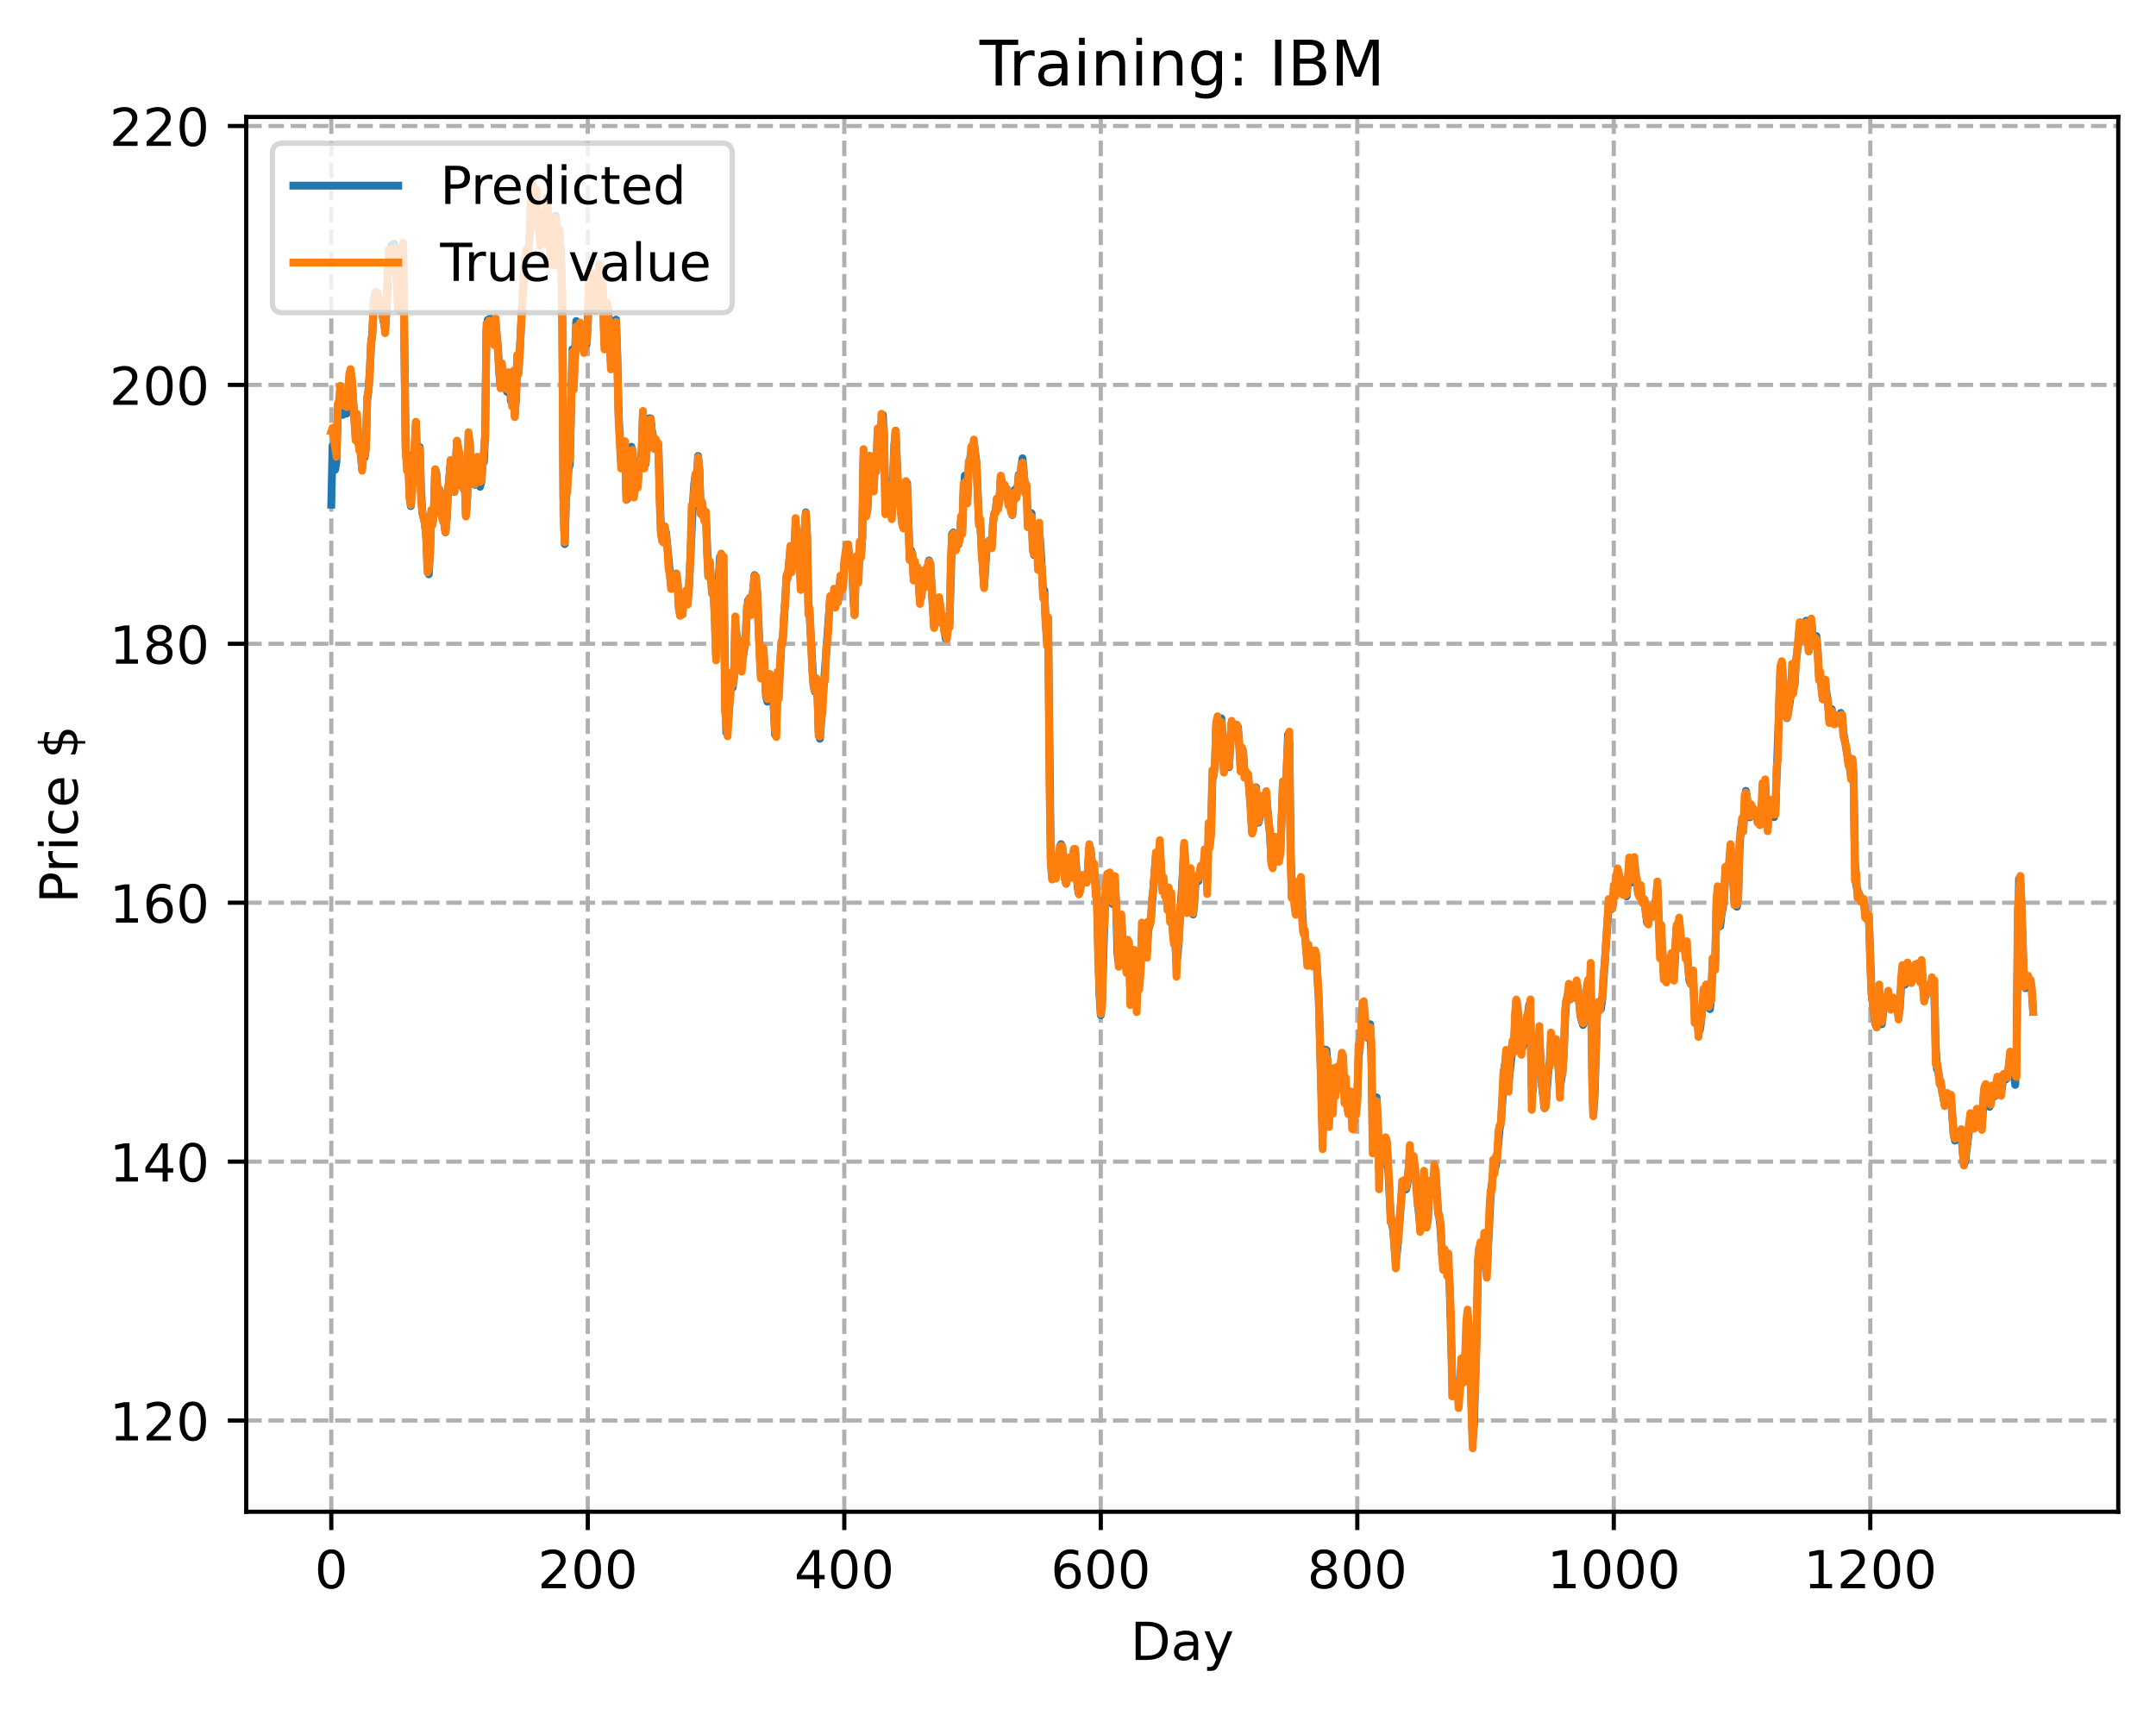 <?xml version="1.0" encoding="utf-8" standalone="no"?>
<!DOCTYPE svg PUBLIC "-//W3C//DTD SVG 1.1//EN"
  "http://www.w3.org/Graphics/SVG/1.1/DTD/svg11.dtd">
<!-- Created with matplotlib (https://matplotlib.org/) -->
<svg height="325.986pt" version="1.1" viewBox="0 0 411.286 325.986" width="411.286pt" xmlns="http://www.w3.org/2000/svg" xmlns:xlink="http://www.w3.org/1999/xlink">
 <defs>
  <style type="text/css">
*{stroke-linecap:butt;stroke-linejoin:round;}
  </style>
 </defs>
 <g id="figure_1">
  <g id="patch_1">
   <path d="M 0 325.986 
L 411.286 325.986 
L 411.286 0 
L 0 0 
z
" style="fill:#ffffff;"/>
  </g>
  <g id="axes_1">
   <g id="patch_2">
    <path d="M 46.966 288.43 
L 404.086 288.43 
L 404.086 22.318 
L 46.966 22.318 
z
" style="fill:#ffffff;"/>
   </g>
   <g id="matplotlib.axis_1">
    <g id="xtick_1">
     <g id="line2d_1">
      <path clip-path="url(#p517c0536a6)" d="M 63.198 288.43 
L 63.198 22.318 
" style="fill:none;stroke:#b0b0b0;stroke-dasharray:2.96,1.28;stroke-dashoffset:0;stroke-width:0.8;"/>
     </g>
     <g id="line2d_2">
      <defs>
       <path d="M 0 0 
L 0 3.5 
" id="mb9c6b89a00" style="stroke:#000000;stroke-width:0.8;"/>
      </defs>
      <g>
       <use style="stroke:#000000;stroke-width:0.8;" x="63.198" xlink:href="#mb9c6b89a00" y="288.43"/>
      </g>
     </g>
     <g id="text_1">
      <!-- 0 -->
      <defs>
       <path d="M 31.781 66.406 
Q 24.172 66.406 20.328 58.906 
Q 16.5 51.422 16.5 36.375 
Q 16.5 21.391 20.328 13.891 
Q 24.172 6.391 31.781 6.391 
Q 39.453 6.391 43.281 13.891 
Q 47.125 21.391 47.125 36.375 
Q 47.125 51.422 43.281 58.906 
Q 39.453 66.406 31.781 66.406 
z
M 31.781 74.219 
Q 44.047 74.219 50.516 64.516 
Q 56.984 54.828 56.984 36.375 
Q 56.984 17.969 50.516 8.266 
Q 44.047 -1.422 31.781 -1.422 
Q 19.531 -1.422 13.062 8.266 
Q 6.594 17.969 6.594 36.375 
Q 6.594 54.828 13.062 64.516 
Q 19.531 74.219 31.781 74.219 
z
" id="DejaVuSans-48"/>
      </defs>
      <g transform="translate(60.017 303.029)scale(0.1 -0.1)">
       <use xlink:href="#DejaVuSans-48"/>
      </g>
     </g>
    </g>
    <g id="xtick_2">
     <g id="line2d_3">
      <path clip-path="url(#p517c0536a6)" d="M 112.129 288.43 
L 112.129 22.318 
" style="fill:none;stroke:#b0b0b0;stroke-dasharray:2.96,1.28;stroke-dashoffset:0;stroke-width:0.8;"/>
     </g>
     <g id="line2d_4">
      <g>
       <use style="stroke:#000000;stroke-width:0.8;" x="112.129" xlink:href="#mb9c6b89a00" y="288.43"/>
      </g>
     </g>
     <g id="text_2">
      <!-- 200 -->
      <defs>
       <path d="M 19.188 8.297 
L 53.609 8.297 
L 53.609 0 
L 7.328 0 
L 7.328 8.297 
Q 12.938 14.109 22.625 23.891 
Q 32.328 33.688 34.812 36.531 
Q 39.547 41.844 41.422 45.531 
Q 43.312 49.219 43.312 52.781 
Q 43.312 58.594 39.234 62.25 
Q 35.156 65.922 28.609 65.922 
Q 23.969 65.922 18.812 64.312 
Q 13.672 62.703 7.812 59.422 
L 7.812 69.391 
Q 13.766 71.781 18.938 73 
Q 24.125 74.219 28.422 74.219 
Q 39.75 74.219 46.484 68.547 
Q 53.219 62.891 53.219 53.422 
Q 53.219 48.922 51.531 44.891 
Q 49.859 40.875 45.406 35.406 
Q 44.188 33.984 37.641 27.219 
Q 31.109 20.453 19.188 8.297 
z
" id="DejaVuSans-50"/>
      </defs>
      <g transform="translate(102.585 303.029)scale(0.1 -0.1)">
       <use xlink:href="#DejaVuSans-50"/>
       <use x="63.623" xlink:href="#DejaVuSans-48"/>
       <use x="127.246" xlink:href="#DejaVuSans-48"/>
      </g>
     </g>
    </g>
    <g id="xtick_3">
     <g id="line2d_5">
      <path clip-path="url(#p517c0536a6)" d="M 161.06 288.43 
L 161.06 22.318 
" style="fill:none;stroke:#b0b0b0;stroke-dasharray:2.96,1.28;stroke-dashoffset:0;stroke-width:0.8;"/>
     </g>
     <g id="line2d_6">
      <g>
       <use style="stroke:#000000;stroke-width:0.8;" x="161.06" xlink:href="#mb9c6b89a00" y="288.43"/>
      </g>
     </g>
     <g id="text_3">
      <!-- 400 -->
      <defs>
       <path d="M 37.797 64.312 
L 12.891 25.391 
L 37.797 25.391 
z
M 35.203 72.906 
L 47.609 72.906 
L 47.609 25.391 
L 58.016 25.391 
L 58.016 17.188 
L 47.609 17.188 
L 47.609 0 
L 37.797 0 
L 37.797 17.188 
L 4.891 17.188 
L 4.891 26.703 
z
" id="DejaVuSans-52"/>
      </defs>
      <g transform="translate(151.516 303.029)scale(0.1 -0.1)">
       <use xlink:href="#DejaVuSans-52"/>
       <use x="63.623" xlink:href="#DejaVuSans-48"/>
       <use x="127.246" xlink:href="#DejaVuSans-48"/>
      </g>
     </g>
    </g>
    <g id="xtick_4">
     <g id="line2d_7">
      <path clip-path="url(#p517c0536a6)" d="M 209.99 288.43 
L 209.99 22.318 
" style="fill:none;stroke:#b0b0b0;stroke-dasharray:2.96,1.28;stroke-dashoffset:0;stroke-width:0.8;"/>
     </g>
     <g id="line2d_8">
      <g>
       <use style="stroke:#000000;stroke-width:0.8;" x="209.99" xlink:href="#mb9c6b89a00" y="288.43"/>
      </g>
     </g>
     <g id="text_4">
      <!-- 600 -->
      <defs>
       <path d="M 33.016 40.375 
Q 26.375 40.375 22.484 35.828 
Q 18.609 31.297 18.609 23.391 
Q 18.609 15.531 22.484 10.953 
Q 26.375 6.391 33.016 6.391 
Q 39.656 6.391 43.531 10.953 
Q 47.406 15.531 47.406 23.391 
Q 47.406 31.297 43.531 35.828 
Q 39.656 40.375 33.016 40.375 
z
M 52.594 71.297 
L 52.594 62.312 
Q 48.875 64.062 45.094 64.984 
Q 41.312 65.922 37.594 65.922 
Q 27.828 65.922 22.672 59.328 
Q 17.531 52.734 16.797 39.406 
Q 19.672 43.656 24.016 45.922 
Q 28.375 48.188 33.594 48.188 
Q 44.578 48.188 50.953 41.516 
Q 57.328 34.859 57.328 23.391 
Q 57.328 12.156 50.688 5.359 
Q 44.047 -1.422 33.016 -1.422 
Q 20.359 -1.422 13.672 8.266 
Q 6.984 17.969 6.984 36.375 
Q 6.984 53.656 15.188 63.938 
Q 23.391 74.219 37.203 74.219 
Q 40.922 74.219 44.703 73.484 
Q 48.484 72.75 52.594 71.297 
z
" id="DejaVuSans-54"/>
      </defs>
      <g transform="translate(200.446 303.029)scale(0.1 -0.1)">
       <use xlink:href="#DejaVuSans-54"/>
       <use x="63.623" xlink:href="#DejaVuSans-48"/>
       <use x="127.246" xlink:href="#DejaVuSans-48"/>
      </g>
     </g>
    </g>
    <g id="xtick_5">
     <g id="line2d_9">
      <path clip-path="url(#p517c0536a6)" d="M 258.921 288.43 
L 258.921 22.318 
" style="fill:none;stroke:#b0b0b0;stroke-dasharray:2.96,1.28;stroke-dashoffset:0;stroke-width:0.8;"/>
     </g>
     <g id="line2d_10">
      <g>
       <use style="stroke:#000000;stroke-width:0.8;" x="258.921" xlink:href="#mb9c6b89a00" y="288.43"/>
      </g>
     </g>
     <g id="text_5">
      <!-- 800 -->
      <defs>
       <path d="M 31.781 34.625 
Q 24.75 34.625 20.719 30.859 
Q 16.703 27.094 16.703 20.516 
Q 16.703 13.922 20.719 10.156 
Q 24.75 6.391 31.781 6.391 
Q 38.812 6.391 42.859 10.172 
Q 46.922 13.969 46.922 20.516 
Q 46.922 27.094 42.891 30.859 
Q 38.875 34.625 31.781 34.625 
z
M 21.922 38.812 
Q 15.578 40.375 12.031 44.719 
Q 8.5 49.078 8.5 55.328 
Q 8.5 64.062 14.719 69.141 
Q 20.953 74.219 31.781 74.219 
Q 42.672 74.219 48.875 69.141 
Q 55.078 64.062 55.078 55.328 
Q 55.078 49.078 51.531 44.719 
Q 48 40.375 41.703 38.812 
Q 48.828 37.156 52.797 32.312 
Q 56.781 27.484 56.781 20.516 
Q 56.781 9.906 50.312 4.234 
Q 43.844 -1.422 31.781 -1.422 
Q 19.734 -1.422 13.25 4.234 
Q 6.781 9.906 6.781 20.516 
Q 6.781 27.484 10.781 32.312 
Q 14.797 37.156 21.922 38.812 
z
M 18.312 54.391 
Q 18.312 48.734 21.844 45.562 
Q 25.391 42.391 31.781 42.391 
Q 38.141 42.391 41.719 45.562 
Q 45.312 48.734 45.312 54.391 
Q 45.312 60.062 41.719 63.234 
Q 38.141 66.406 31.781 66.406 
Q 25.391 66.406 21.844 63.234 
Q 18.312 60.062 18.312 54.391 
z
" id="DejaVuSans-56"/>
      </defs>
      <g transform="translate(249.377 303.029)scale(0.1 -0.1)">
       <use xlink:href="#DejaVuSans-56"/>
       <use x="63.623" xlink:href="#DejaVuSans-48"/>
       <use x="127.246" xlink:href="#DejaVuSans-48"/>
      </g>
     </g>
    </g>
    <g id="xtick_6">
     <g id="line2d_11">
      <path clip-path="url(#p517c0536a6)" d="M 307.851 288.43 
L 307.851 22.318 
" style="fill:none;stroke:#b0b0b0;stroke-dasharray:2.96,1.28;stroke-dashoffset:0;stroke-width:0.8;"/>
     </g>
     <g id="line2d_12">
      <g>
       <use style="stroke:#000000;stroke-width:0.8;" x="307.851" xlink:href="#mb9c6b89a00" y="288.43"/>
      </g>
     </g>
     <g id="text_6">
      <!-- 1000 -->
      <defs>
       <path d="M 12.406 8.297 
L 28.516 8.297 
L 28.516 63.922 
L 10.984 60.406 
L 10.984 69.391 
L 28.422 72.906 
L 38.281 72.906 
L 38.281 8.297 
L 54.391 8.297 
L 54.391 0 
L 12.406 0 
z
" id="DejaVuSans-49"/>
      </defs>
      <g transform="translate(295.126 303.029)scale(0.1 -0.1)">
       <use xlink:href="#DejaVuSans-49"/>
       <use x="63.623" xlink:href="#DejaVuSans-48"/>
       <use x="127.246" xlink:href="#DejaVuSans-48"/>
       <use x="190.869" xlink:href="#DejaVuSans-48"/>
      </g>
     </g>
    </g>
    <g id="xtick_7">
     <g id="line2d_13">
      <path clip-path="url(#p517c0536a6)" d="M 356.782 288.43 
L 356.782 22.318 
" style="fill:none;stroke:#b0b0b0;stroke-dasharray:2.96,1.28;stroke-dashoffset:0;stroke-width:0.8;"/>
     </g>
     <g id="line2d_14">
      <g>
       <use style="stroke:#000000;stroke-width:0.8;" x="356.782" xlink:href="#mb9c6b89a00" y="288.43"/>
      </g>
     </g>
     <g id="text_7">
      <!-- 1200 -->
      <g transform="translate(344.057 303.029)scale(0.1 -0.1)">
       <use xlink:href="#DejaVuSans-49"/>
       <use x="63.623" xlink:href="#DejaVuSans-50"/>
       <use x="127.246" xlink:href="#DejaVuSans-48"/>
       <use x="190.869" xlink:href="#DejaVuSans-48"/>
      </g>
     </g>
    </g>
    <g id="text_8">
     <!-- Day -->
     <defs>
      <path d="M 19.672 64.797 
L 19.672 8.109 
L 31.594 8.109 
Q 46.688 8.109 53.688 14.938 
Q 60.688 21.781 60.688 36.531 
Q 60.688 51.172 53.688 57.984 
Q 46.688 64.797 31.594 64.797 
z
M 9.812 72.906 
L 30.078 72.906 
Q 51.266 72.906 61.172 64.094 
Q 71.094 55.281 71.094 36.531 
Q 71.094 17.672 61.125 8.828 
Q 51.172 0 30.078 0 
L 9.812 0 
z
" id="DejaVuSans-68"/>
      <path d="M 34.281 27.484 
Q 23.391 27.484 19.188 25 
Q 14.984 22.516 14.984 16.5 
Q 14.984 11.719 18.141 8.906 
Q 21.297 6.109 26.703 6.109 
Q 34.188 6.109 38.703 11.406 
Q 43.219 16.703 43.219 25.484 
L 43.219 27.484 
z
M 52.203 31.203 
L 52.203 0 
L 43.219 0 
L 43.219 8.297 
Q 40.141 3.328 35.547 0.953 
Q 30.953 -1.422 24.312 -1.422 
Q 15.922 -1.422 10.953 3.297 
Q 6 8.016 6 15.922 
Q 6 25.141 12.172 29.828 
Q 18.359 34.516 30.609 34.516 
L 43.219 34.516 
L 43.219 35.406 
Q 43.219 41.609 39.141 45 
Q 35.062 48.391 27.688 48.391 
Q 23 48.391 18.547 47.266 
Q 14.109 46.141 10.016 43.891 
L 10.016 52.203 
Q 14.938 54.109 19.578 55.047 
Q 24.219 56 28.609 56 
Q 40.484 56 46.344 49.844 
Q 52.203 43.703 52.203 31.203 
z
" id="DejaVuSans-97"/>
      <path d="M 32.172 -5.078 
Q 28.375 -14.844 24.75 -17.812 
Q 21.141 -20.797 15.094 -20.797 
L 7.906 -20.797 
L 7.906 -13.281 
L 13.188 -13.281 
Q 16.891 -13.281 18.938 -11.516 
Q 21 -9.766 23.484 -3.219 
L 25.094 0.875 
L 2.984 54.688 
L 12.5 54.688 
L 29.594 11.922 
L 46.688 54.688 
L 56.203 54.688 
z
" id="DejaVuSans-121"/>
     </defs>
     <g transform="translate(215.652 316.707)scale(0.1 -0.1)">
      <use xlink:href="#DejaVuSans-68"/>
      <use x="77.002" xlink:href="#DejaVuSans-97"/>
      <use x="138.281" xlink:href="#DejaVuSans-121"/>
     </g>
    </g>
   </g>
   <g id="matplotlib.axis_2">
    <g id="ytick_1">
     <g id="line2d_15">
      <path clip-path="url(#p517c0536a6)" d="M 46.966 271.024 
L 404.086 271.024 
" style="fill:none;stroke:#b0b0b0;stroke-dasharray:2.96,1.28;stroke-dashoffset:0;stroke-width:0.8;"/>
     </g>
     <g id="line2d_16">
      <defs>
       <path d="M 0 0 
L -3.5 0 
" id="md05662ddc0" style="stroke:#000000;stroke-width:0.8;"/>
      </defs>
      <g>
       <use style="stroke:#000000;stroke-width:0.8;" x="46.966" xlink:href="#md05662ddc0" y="271.024"/>
      </g>
     </g>
     <g id="text_9">
      <!-- 120 -->
      <g transform="translate(20.878 274.823)scale(0.1 -0.1)">
       <use xlink:href="#DejaVuSans-49"/>
       <use x="63.623" xlink:href="#DejaVuSans-50"/>
       <use x="127.246" xlink:href="#DejaVuSans-48"/>
      </g>
     </g>
    </g>
    <g id="ytick_2">
     <g id="line2d_17">
      <path clip-path="url(#p517c0536a6)" d="M 46.966 221.627 
L 404.086 221.627 
" style="fill:none;stroke:#b0b0b0;stroke-dasharray:2.96,1.28;stroke-dashoffset:0;stroke-width:0.8;"/>
     </g>
     <g id="line2d_18">
      <g>
       <use style="stroke:#000000;stroke-width:0.8;" x="46.966" xlink:href="#md05662ddc0" y="221.627"/>
      </g>
     </g>
     <g id="text_10">
      <!-- 140 -->
      <g transform="translate(20.878 225.427)scale(0.1 -0.1)">
       <use xlink:href="#DejaVuSans-49"/>
       <use x="63.623" xlink:href="#DejaVuSans-52"/>
       <use x="127.246" xlink:href="#DejaVuSans-48"/>
      </g>
     </g>
    </g>
    <g id="ytick_3">
     <g id="line2d_19">
      <path clip-path="url(#p517c0536a6)" d="M 46.966 172.231 
L 404.086 172.231 
" style="fill:none;stroke:#b0b0b0;stroke-dasharray:2.96,1.28;stroke-dashoffset:0;stroke-width:0.8;"/>
     </g>
     <g id="line2d_20">
      <g>
       <use style="stroke:#000000;stroke-width:0.8;" x="46.966" xlink:href="#md05662ddc0" y="172.231"/>
      </g>
     </g>
     <g id="text_11">
      <!-- 160 -->
      <g transform="translate(20.878 176.03)scale(0.1 -0.1)">
       <use xlink:href="#DejaVuSans-49"/>
       <use x="63.623" xlink:href="#DejaVuSans-54"/>
       <use x="127.246" xlink:href="#DejaVuSans-48"/>
      </g>
     </g>
    </g>
    <g id="ytick_4">
     <g id="line2d_21">
      <path clip-path="url(#p517c0536a6)" d="M 46.966 122.834 
L 404.086 122.834 
" style="fill:none;stroke:#b0b0b0;stroke-dasharray:2.96,1.28;stroke-dashoffset:0;stroke-width:0.8;"/>
     </g>
     <g id="line2d_22">
      <g>
       <use style="stroke:#000000;stroke-width:0.8;" x="46.966" xlink:href="#md05662ddc0" y="122.834"/>
      </g>
     </g>
     <g id="text_12">
      <!-- 180 -->
      <g transform="translate(20.878 126.633)scale(0.1 -0.1)">
       <use xlink:href="#DejaVuSans-49"/>
       <use x="63.623" xlink:href="#DejaVuSans-56"/>
       <use x="127.246" xlink:href="#DejaVuSans-48"/>
      </g>
     </g>
    </g>
    <g id="ytick_5">
     <g id="line2d_23">
      <path clip-path="url(#p517c0536a6)" d="M 46.966 73.437 
L 404.086 73.437 
" style="fill:none;stroke:#b0b0b0;stroke-dasharray:2.96,1.28;stroke-dashoffset:0;stroke-width:0.8;"/>
     </g>
     <g id="line2d_24">
      <g>
       <use style="stroke:#000000;stroke-width:0.8;" x="46.966" xlink:href="#md05662ddc0" y="73.437"/>
      </g>
     </g>
     <g id="text_13">
      <!-- 200 -->
      <g transform="translate(20.878 77.237)scale(0.1 -0.1)">
       <use xlink:href="#DejaVuSans-50"/>
       <use x="63.623" xlink:href="#DejaVuSans-48"/>
       <use x="127.246" xlink:href="#DejaVuSans-48"/>
      </g>
     </g>
    </g>
    <g id="ytick_6">
     <g id="line2d_25">
      <path clip-path="url(#p517c0536a6)" d="M 46.966 24.041 
L 404.086 24.041 
" style="fill:none;stroke:#b0b0b0;stroke-dasharray:2.96,1.28;stroke-dashoffset:0;stroke-width:0.8;"/>
     </g>
     <g id="line2d_26">
      <g>
       <use style="stroke:#000000;stroke-width:0.8;" x="46.966" xlink:href="#md05662ddc0" y="24.041"/>
      </g>
     </g>
     <g id="text_14">
      <!-- 220 -->
      <g transform="translate(20.878 27.84)scale(0.1 -0.1)">
       <use xlink:href="#DejaVuSans-50"/>
       <use x="63.623" xlink:href="#DejaVuSans-50"/>
       <use x="127.246" xlink:href="#DejaVuSans-48"/>
      </g>
     </g>
    </g>
    <g id="text_15">
     <!-- Price $ -->
     <defs>
      <path d="M 19.672 64.797 
L 19.672 37.406 
L 32.078 37.406 
Q 38.969 37.406 42.719 40.969 
Q 46.484 44.531 46.484 51.125 
Q 46.484 57.672 42.719 61.234 
Q 38.969 64.797 32.078 64.797 
z
M 9.812 72.906 
L 32.078 72.906 
Q 44.344 72.906 50.609 67.359 
Q 56.891 61.812 56.891 51.125 
Q 56.891 40.328 50.609 34.812 
Q 44.344 29.297 32.078 29.297 
L 19.672 29.297 
L 19.672 0 
L 9.812 0 
z
" id="DejaVuSans-80"/>
      <path d="M 41.109 46.297 
Q 39.594 47.172 37.812 47.578 
Q 36.031 48 33.891 48 
Q 26.266 48 22.188 43.047 
Q 18.109 38.094 18.109 28.812 
L 18.109 0 
L 9.078 0 
L 9.078 54.688 
L 18.109 54.688 
L 18.109 46.188 
Q 20.953 51.172 25.484 53.578 
Q 30.031 56 36.531 56 
Q 37.453 56 38.578 55.875 
Q 39.703 55.766 41.062 55.516 
z
" id="DejaVuSans-114"/>
      <path d="M 9.422 54.688 
L 18.406 54.688 
L 18.406 0 
L 9.422 0 
z
M 9.422 75.984 
L 18.406 75.984 
L 18.406 64.594 
L 9.422 64.594 
z
" id="DejaVuSans-105"/>
      <path d="M 48.781 52.594 
L 48.781 44.188 
Q 44.969 46.297 41.141 47.344 
Q 37.312 48.391 33.406 48.391 
Q 24.656 48.391 19.812 42.844 
Q 14.984 37.312 14.984 27.297 
Q 14.984 17.281 19.812 11.734 
Q 24.656 6.203 33.406 6.203 
Q 37.312 6.203 41.141 7.25 
Q 44.969 8.297 48.781 10.406 
L 48.781 2.094 
Q 45.016 0.344 40.984 -0.531 
Q 36.969 -1.422 32.422 -1.422 
Q 20.062 -1.422 12.781 6.344 
Q 5.516 14.109 5.516 27.297 
Q 5.516 40.672 12.859 48.328 
Q 20.219 56 33.016 56 
Q 37.156 56 41.109 55.141 
Q 45.062 54.297 48.781 52.594 
z
" id="DejaVuSans-99"/>
      <path d="M 56.203 29.594 
L 56.203 25.203 
L 14.891 25.203 
Q 15.484 15.922 20.484 11.062 
Q 25.484 6.203 34.422 6.203 
Q 39.594 6.203 44.453 7.469 
Q 49.312 8.734 54.109 11.281 
L 54.109 2.781 
Q 49.266 0.734 44.188 -0.344 
Q 39.109 -1.422 33.891 -1.422 
Q 20.797 -1.422 13.156 6.188 
Q 5.516 13.812 5.516 26.812 
Q 5.516 40.234 12.766 48.109 
Q 20.016 56 32.328 56 
Q 43.359 56 49.781 48.891 
Q 56.203 41.797 56.203 29.594 
z
M 47.219 32.234 
Q 47.125 39.594 43.094 43.984 
Q 39.062 48.391 32.422 48.391 
Q 24.906 48.391 20.391 44.141 
Q 15.875 39.891 15.188 32.172 
z
" id="DejaVuSans-101"/>
      <path id="DejaVuSans-32"/>
      <path d="M 33.797 -14.703 
L 28.906 -14.703 
L 28.859 0 
Q 23.734 0.094 18.609 1.188 
Q 13.484 2.297 8.297 4.5 
L 8.297 13.281 
Q 13.281 10.156 18.375 8.562 
Q 23.484 6.984 28.906 6.938 
L 28.906 29.203 
Q 18.109 30.953 13.203 35.156 
Q 8.297 39.359 8.297 46.688 
Q 8.297 54.641 13.625 59.219 
Q 18.953 63.812 28.906 64.5 
L 28.906 75.984 
L 33.797 75.984 
L 33.797 64.656 
Q 38.328 64.453 42.578 63.688 
Q 46.828 62.938 50.875 61.625 
L 50.875 53.078 
Q 46.828 55.125 42.547 56.25 
Q 38.281 57.375 33.797 57.562 
L 33.797 36.719 
Q 44.875 35.016 50.094 30.609 
Q 55.328 26.219 55.328 18.609 
Q 55.328 10.359 49.781 5.594 
Q 44.234 0.828 33.797 0.094 
z
M 28.906 37.594 
L 28.906 57.625 
Q 23.25 56.984 20.266 54.391 
Q 17.281 51.812 17.281 47.516 
Q 17.281 43.312 20.031 40.969 
Q 22.797 38.625 28.906 37.594 
z
M 33.797 28.219 
L 33.797 7.078 
Q 39.984 7.906 43.141 10.594 
Q 46.297 13.281 46.297 17.672 
Q 46.297 21.969 43.281 24.5 
Q 40.281 27.047 33.797 28.219 
z
" id="DejaVuSans-36"/>
     </defs>
     <g transform="translate(14.798 172.342)rotate(-90)scale(0.1 -0.1)">
      <use xlink:href="#DejaVuSans-80"/>
      <use x="58.553" xlink:href="#DejaVuSans-114"/>
      <use x="99.666" xlink:href="#DejaVuSans-105"/>
      <use x="127.449" xlink:href="#DejaVuSans-99"/>
      <use x="182.43" xlink:href="#DejaVuSans-101"/>
      <use x="243.953" xlink:href="#DejaVuSans-32"/>
      <use x="275.74" xlink:href="#DejaVuSans-36"/>
     </g>
    </g>
   </g>
   <g id="line2d_27">
    <path clip-path="url(#p517c0536a6)" d="M 63.198 96.288 
L 63.443 85.062 
L 63.688 88.177 
L 63.932 89.639 
L 64.177 88.103 
L 64.422 79.388 
L 64.911 75.673 
L 65.4 79.155 
L 65.645 76.956 
L 65.89 76.606 
L 66.134 78.909 
L 66.379 78.222 
L 66.623 72.238 
L 66.868 70.764 
L 67.113 72.653 
L 67.847 83.302 
L 68.091 79.79 
L 68.336 83.837 
L 68.581 85.873 
L 68.825 86.438 
L 69.07 89.342 
L 69.315 86.369 
L 69.559 87.251 
L 69.804 85.517 
L 70.049 76.334 
L 70.293 74.384 
L 70.538 70.993 
L 70.783 65.665 
L 71.027 63.533 
L 71.272 57.981 
L 71.517 56.238 
L 71.761 55.693 
L 72.006 55.884 
L 72.251 57.414 
L 72.74 58.748 
L 73.474 62.93 
L 73.718 59.474 
L 74.208 47.778 
L 74.452 48.172 
L 74.697 46.774 
L 74.942 46.79 
L 75.186 46.51 
L 75.431 47.448 
L 75.92 58.573 
L 76.165 57.557 
L 76.41 55.209 
L 76.899 46.673 
L 77.388 85.735 
L 77.633 88.303 
L 77.878 86.839 
L 78.122 94.38 
L 78.367 96.564 
L 79.101 85.891 
L 79.345 80.566 
L 79.59 88.348 
L 79.835 87.659 
L 80.079 85.309 
L 80.324 93.693 
L 80.569 97.787 
L 81.058 99.799 
L 81.303 102.403 
L 81.547 108.06 
L 81.792 109.569 
L 82.037 105.371 
L 82.281 97.61 
L 82.526 99.694 
L 82.771 98.015 
L 83.015 89.649 
L 83.26 90.377 
L 83.505 94.873 
L 83.749 93.331 
L 83.994 93.806 
L 84.239 97.81 
L 84.483 99.316 
L 84.728 99.79 
L 84.972 101.556 
L 85.217 99.007 
L 85.462 93.843 
L 85.951 88.428 
L 86.196 90.074 
L 86.44 93 
L 86.685 93.858 
L 87.174 84.163 
L 87.908 88.783 
L 88.153 92.804 
L 88.398 92.923 
L 88.642 91.503 
L 88.887 98.306 
L 89.132 95.125 
L 89.376 83.414 
L 89.621 84.341 
L 89.866 88.97 
L 90.11 90.487 
L 90.355 90.758 
L 90.599 92.508 
L 90.844 91.325 
L 91.089 87.791 
L 91.578 92.875 
L 91.823 91.963 
L 92.067 88.182 
L 92.312 88.154 
L 92.557 82.764 
L 92.801 63.101 
L 93.046 61.013 
L 93.291 61.427 
L 93.535 60.683 
L 94.025 64.723 
L 94.269 65.122 
L 94.514 61.435 
L 95.003 66.384 
L 95.248 71.39 
L 95.493 73.614 
L 95.737 69.891 
L 95.982 73.061 
L 96.227 73.504 
L 96.471 73.198 
L 96.716 74.768 
L 96.96 71.479 
L 97.205 71.526 
L 97.45 76.496 
L 97.694 76.764 
L 97.939 71.234 
L 98.184 79.231 
L 98.428 76.11 
L 98.673 68.087 
L 98.918 70.904 
L 99.162 66.915 
L 99.652 57.145 
L 100.141 49.854 
L 100.386 47.876 
L 100.63 47.435 
L 100.875 47.331 
L 101.12 44.01 
L 101.364 34.562 
L 101.609 35.636 
L 101.854 41.219 
L 102.098 39.883 
L 102.343 36.204 
L 102.587 42.108 
L 103.077 45.7 
L 103.321 43.614 
L 103.566 45.241 
L 103.811 41.138 
L 104.055 41.861 
L 104.3 37.756 
L 104.545 40.477 
L 105.034 48.467 
L 105.279 49.572 
L 105.523 49.687 
L 105.768 43.514 
L 106.013 41.213 
L 106.502 48.601 
L 106.747 46.413 
L 106.991 47.373 
L 107.236 56.281 
L 107.481 94.157 
L 107.725 103.815 
L 107.97 95.346 
L 108.459 89.574 
L 108.704 88.681 
L 109.193 66.641 
L 109.438 73.454 
L 109.927 61.252 
L 110.172 65.673 
L 110.416 64.184 
L 110.661 61.707 
L 110.906 64.246 
L 111.15 63.311 
L 111.395 66.616 
L 111.64 65.592 
L 111.884 65.708 
L 112.129 61.712 
L 112.374 53.331 
L 112.618 53.873 
L 112.863 52.314 
L 113.352 57.744 
L 113.597 58.375 
L 114.086 52.754 
L 114.331 50.493 
L 114.575 53.123 
L 114.82 51.027 
L 115.065 56.783 
L 115.309 65.675 
L 115.554 63.928 
L 115.799 57.922 
L 116.043 59.146 
L 116.533 69.25 
L 116.777 63.837 
L 117.022 66.959 
L 117.267 66.154 
L 117.511 60.975 
L 117.756 67.714 
L 118.001 78.956 
L 118.49 87.993 
L 118.735 86.789 
L 118.979 85.002 
L 119.224 85.039 
L 119.469 94.241 
L 119.713 95.18 
L 119.958 93.797 
L 120.203 90.589 
L 120.447 85.233 
L 120.692 86.132 
L 120.936 93.892 
L 121.426 91.38 
L 121.67 92.228 
L 121.915 88.066 
L 122.16 89 
L 122.404 86.108 
L 122.649 79.2 
L 122.894 87.487 
L 123.138 88.58 
L 123.872 79.799 
L 124.117 79.819 
L 124.362 82.206 
L 124.851 84.534 
L 125.096 84.285 
L 125.585 84.848 
L 126.074 101.32 
L 126.319 103.083 
L 126.563 103.015 
L 126.808 100.715 
L 127.053 101.586 
L 128.031 111.88 
L 128.276 111.545 
L 129.01 109.422 
L 129.255 111.198 
L 129.499 115.795 
L 129.744 117.423 
L 130.233 116.427 
L 130.478 114.059 
L 130.723 114.386 
L 130.967 113.326 
L 131.212 114.421 
L 131.457 111.676 
L 132.191 95.934 
L 132.435 92.28 
L 132.68 90.55 
L 132.924 92.111 
L 133.169 86.991 
L 133.414 89.658 
L 133.658 97.092 
L 133.903 95.871 
L 134.148 98.078 
L 134.392 99.264 
L 134.637 97.735 
L 135.126 109.947 
L 135.371 107.096 
L 135.86 113.23 
L 136.105 112.66 
L 136.35 117.352 
L 136.594 124.807 
L 136.839 120.777 
L 137.084 111.06 
L 137.328 106.3 
L 137.818 108.989 
L 138.062 109.055 
L 138.307 131.111 
L 138.551 139.772 
L 138.796 139.081 
L 139.285 132.894 
L 139.53 128.91 
L 139.775 131.171 
L 140.019 129.213 
L 140.264 119.07 
L 140.509 120.966 
L 140.753 125.348 
L 141.243 122.779 
L 141.487 126.981 
L 142.221 122.142 
L 142.466 116.905 
L 142.711 114.544 
L 142.955 114.494 
L 143.2 116.855 
L 143.445 115.261 
L 143.934 109.716 
L 144.178 110.008 
L 144.423 112.897 
L 145.157 129.072 
L 145.646 123.975 
L 146.136 132.889 
L 146.38 133.88 
L 146.625 132.154 
L 146.87 129.153 
L 147.114 129.241 
L 147.359 130.128 
L 147.848 140.155 
L 148.093 139.213 
L 148.338 130.539 
L 148.582 131.566 
L 149.072 122.723 
L 149.316 122.184 
L 150.05 110.056 
L 150.295 109.913 
L 150.784 104.621 
L 151.029 107.646 
L 151.273 107.953 
L 151.518 106.568 
L 151.763 99.919 
L 152.252 104.103 
L 152.497 105.426 
L 152.741 111.562 
L 152.986 108.365 
L 153.231 103.705 
L 153.475 101.535 
L 153.72 97.746 
L 153.965 102.617 
L 154.209 115.183 
L 154.454 117.492 
L 155.188 130.746 
L 155.433 131.932 
L 155.677 129.547 
L 155.922 131.512 
L 156.166 139.542 
L 156.411 140.953 
L 158.368 113.995 
L 158.613 114.874 
L 158.858 115.171 
L 159.102 113.247 
L 159.347 115.153 
L 159.592 114.8 
L 159.836 114.925 
L 160.081 113.212 
L 160.326 109.969 
L 160.57 110.62 
L 160.815 111.98 
L 161.06 107.759 
L 161.549 104.001 
L 161.794 103.883 
L 162.038 107.228 
L 162.283 106.725 
L 162.527 106.716 
L 162.772 113.72 
L 163.017 117.297 
L 163.261 108.639 
L 163.506 107.062 
L 163.751 110.541 
L 163.995 104.259 
L 164.24 106.255 
L 164.485 102.492 
L 164.729 87.115 
L 164.974 90.307 
L 165.219 98.368 
L 165.463 97.414 
L 165.953 86.966 
L 166.197 88.735 
L 166.442 92.417 
L 166.687 92.557 
L 166.931 88.083 
L 167.176 88.981 
L 167.421 82.895 
L 167.665 83.391 
L 167.91 84.859 
L 168.154 80.423 
L 168.399 79.128 
L 168.644 83.109 
L 168.888 95.964 
L 169.378 91.876 
L 169.622 93.715 
L 169.867 97.692 
L 170.112 98.47 
L 170.601 84.956 
L 170.846 82.186 
L 171.335 93.782 
L 171.58 94.673 
L 172.069 99.457 
L 172.314 100.466 
L 172.558 98.226 
L 172.803 92.239 
L 173.048 92.162 
L 173.537 106.647 
L 173.782 104.989 
L 174.026 105.589 
L 174.271 109.641 
L 174.515 107.927 
L 175.005 108.314 
L 175.249 110.762 
L 175.494 114.449 
L 175.739 114.026 
L 176.228 109.033 
L 176.473 111.623 
L 176.717 111.657 
L 176.962 108.222 
L 177.207 106.925 
L 177.451 107.525 
L 178.185 119.562 
L 178.43 116.765 
L 178.919 117.424 
L 179.164 114.469 
L 179.409 116.033 
L 179.653 118.806 
L 179.898 118.024 
L 180.387 121.832 
L 180.632 121.324 
L 180.876 119.739 
L 181.121 118.985 
L 181.61 101.897 
L 181.855 101.596 
L 182.1 103.635 
L 182.344 104.305 
L 182.589 102.191 
L 182.834 103.909 
L 183.078 102.564 
L 183.323 99.351 
L 183.568 100.919 
L 183.812 93.904 
L 184.057 90.727 
L 184.546 94.994 
L 184.791 89.096 
L 185.28 86.077 
L 185.525 86.296 
L 185.77 84.561 
L 186.259 88.128 
L 186.748 99.622 
L 186.993 99.946 
L 187.727 111.859 
L 188.216 104.401 
L 188.461 104.744 
L 188.705 103.113 
L 188.95 103.483 
L 189.195 104.082 
L 189.439 99.7 
L 189.684 97.958 
L 189.929 97.464 
L 190.173 95.195 
L 190.418 96.823 
L 190.663 95.278 
L 190.907 91.006 
L 191.397 93.243 
L 191.641 92.839 
L 192.13 93.869 
L 192.375 96.018 
L 192.62 95.288 
L 192.864 97.425 
L 193.109 98.253 
L 193.354 94.407 
L 193.598 93.415 
L 193.843 95.02 
L 194.088 93.407 
L 194.332 90.567 
L 194.577 90.853 
L 195.066 87.442 
L 195.556 93.141 
L 195.8 92.821 
L 196.045 98.455 
L 196.29 98.854 
L 196.534 98.129 
L 196.779 97.927 
L 197.024 104.155 
L 197.268 105.925 
L 197.513 100.162 
L 197.758 100.586 
L 198.002 106.709 
L 198.247 101.18 
L 198.491 104.176 
L 198.981 112.76 
L 199.225 112.634 
L 199.47 118.796 
L 199.715 121.487 
L 199.959 120.915 
L 200.449 163.963 
L 200.693 167.297 
L 200.938 166.201 
L 201.427 166.956 
L 201.672 164.34 
L 202.406 161.055 
L 202.651 161.827 
L 203.14 167.615 
L 203.385 168.595 
L 203.629 167.094 
L 203.874 163.932 
L 204.118 164.242 
L 204.363 167.146 
L 204.608 165.932 
L 204.852 162.283 
L 205.097 162.419 
L 205.586 169.363 
L 205.831 170.569 
L 206.076 169.661 
L 206.32 167.539 
L 206.565 167.642 
L 207.054 167.382 
L 207.299 168.23 
L 207.544 165.918 
L 207.788 161.887 
L 208.033 162.009 
L 208.522 166.758 
L 208.767 166.638 
L 209.256 171.893 
L 209.746 189.845 
L 209.99 193.699 
L 210.235 190.718 
L 210.724 174.328 
L 210.969 169.645 
L 211.213 167.418 
L 211.458 167.658 
L 211.703 167.429 
L 212.192 172.454 
L 212.437 170.974 
L 212.681 168.065 
L 212.926 172.929 
L 213.171 181.933 
L 213.415 183.889 
L 213.66 177.425 
L 213.905 175.236 
L 214.149 179.483 
L 214.883 184.722 
L 215.128 180.203 
L 215.373 181.255 
L 215.617 188.777 
L 215.862 186.524 
L 216.106 181.669 
L 216.351 182.045 
L 216.596 188.202 
L 216.84 191.23 
L 217.085 186.9 
L 217.33 187.215 
L 217.574 185.1 
L 217.819 178.653 
L 218.064 178.078 
L 218.308 178.612 
L 218.553 180.849 
L 218.798 181.765 
L 219.042 177.571 
L 219.532 175.596 
L 220.51 163.253 
L 221 164.355 
L 221.244 161.832 
L 221.734 169.34 
L 221.978 169.021 
L 222.712 172.264 
L 222.957 171.857 
L 223.201 173.49 
L 223.446 172.876 
L 223.935 179.384 
L 224.18 179.576 
L 224.425 183.721 
L 224.669 182.023 
L 225.648 166.328 
L 225.893 161.436 
L 226.137 165.344 
L 226.382 172.725 
L 226.627 172.963 
L 227.116 166.993 
L 227.605 174.481 
L 227.85 172.037 
L 228.094 167.802 
L 228.339 167.307 
L 228.584 168.141 
L 229.073 165.672 
L 229.318 166.988 
L 229.562 166.068 
L 229.807 162.761 
L 230.296 168.056 
L 230.541 160.313 
L 230.786 160.827 
L 231.03 158.801 
L 231.275 148.768 
L 231.764 146.33 
L 232.009 138.579 
L 232.254 137.114 
L 232.498 142.953 
L 232.988 137.049 
L 233.232 140.095 
L 233.477 146.842 
L 233.722 145.719 
L 233.966 141.453 
L 234.455 146.378 
L 234.945 138.049 
L 235.434 139.989 
L 235.923 138.345 
L 236.168 138.743 
L 236.657 146.321 
L 236.902 143.4 
L 237.147 143.361 
L 237.391 147.543 
L 237.636 147.889 
L 237.881 147.846 
L 238.125 148.456 
L 238.615 154.193 
L 238.859 158.692 
L 239.104 157.91 
L 239.349 151.196 
L 239.593 150.216 
L 239.838 154.626 
L 240.082 156.967 
L 240.327 155.979 
L 240.816 152.614 
L 241.061 154.514 
L 241.306 153.344 
L 241.55 151.618 
L 242.04 157.131 
L 242.284 159.3 
L 242.529 164.321 
L 242.774 165.402 
L 243.018 161.595 
L 243.263 159.778 
L 243.508 160.049 
L 243.752 160.597 
L 243.997 163.752 
L 244.242 162.829 
L 244.731 149.64 
L 244.976 150.094 
L 245.22 150.818 
L 245.465 146.728 
L 245.709 140.149 
L 245.954 141.795 
L 246.199 161.53 
L 246.443 171.25 
L 246.688 169.233 
L 247.177 173.949 
L 247.911 168.927 
L 248.156 168.734 
L 248.645 177.873 
L 248.89 177.96 
L 249.379 183.144 
L 249.624 181.711 
L 249.869 182.019 
L 250.113 182.715 
L 250.358 183.964 
L 250.603 183.084 
L 250.847 181.353 
L 251.092 182.785 
L 251.581 190.827 
L 252.315 216.661 
L 252.804 200.253 
L 253.049 200.36 
L 253.294 205.096 
L 253.538 212.034 
L 253.783 210.774 
L 254.028 207.303 
L 254.272 208.784 
L 254.517 207.358 
L 254.762 207.48 
L 255.006 206.731 
L 255.251 205.273 
L 255.496 206.44 
L 255.985 201.265 
L 256.23 203.26 
L 256.474 207.894 
L 256.719 208.398 
L 257.208 212.271 
L 257.453 210.577 
L 257.697 210.15 
L 257.942 214.03 
L 258.187 214.73 
L 258.431 211.858 
L 258.676 211.975 
L 258.921 209.284 
L 259.165 201.927 
L 260.144 191.449 
L 260.633 197.383 
L 260.878 198.034 
L 261.367 195.406 
L 261.612 201.86 
L 261.857 216.213 
L 262.101 219.929 
L 262.346 212.856 
L 262.591 209.36 
L 262.835 214.576 
L 263.08 222.758 
L 263.325 222.55 
L 263.569 220.456 
L 263.814 221.235 
L 264.058 220.486 
L 264.303 218.073 
L 264.548 218.002 
L 265.037 227.206 
L 265.282 231.944 
L 265.771 234.762 
L 266.26 240.716 
L 266.505 238.918 
L 266.994 232.995 
L 267.484 226.49 
L 267.728 225.397 
L 267.973 226.008 
L 268.218 226.927 
L 268.462 226.054 
L 268.952 220.424 
L 269.441 223.639 
L 269.685 222.322 
L 269.93 223.077 
L 270.664 231.492 
L 270.909 233.814 
L 271.153 232.149 
L 271.398 226.949 
L 271.643 224.782 
L 272.132 233.902 
L 272.377 232.781 
L 272.621 227.948 
L 272.866 225.495 
L 273.111 226.331 
L 273.355 226.415 
L 273.6 223.832 
L 273.845 223.774 
L 274.334 231.077 
L 274.579 232.442 
L 274.823 234.68 
L 275.068 238.865 
L 275.313 241.096 
L 275.557 240.124 
L 275.802 240.145 
L 276.046 241.395 
L 276.291 241.491 
L 276.536 245.43 
L 277.025 262.466 
L 277.27 265.529 
L 277.514 264.958 
L 277.759 265.53 
L 278.248 267.01 
L 278.493 264.861 
L 278.738 261.27 
L 278.982 261.118 
L 279.227 262.728 
L 279.472 260.168 
L 279.961 250.641 
L 280.206 253.673 
L 280.94 274.756 
L 281.184 271.801 
L 281.673 254.845 
L 281.918 243.393 
L 282.163 238.129 
L 282.407 238.82 
L 282.652 240.301 
L 283.141 238.503 
L 283.386 241.383 
L 283.631 242.706 
L 284.365 228.081 
L 284.854 223.734 
L 285.343 222.531 
L 285.588 220.6 
L 286.077 215.373 
L 286.322 214.187 
L 287.056 203.368 
L 287.301 201.312 
L 287.545 203.038 
L 287.79 206.683 
L 288.524 199.831 
L 288.768 199.642 
L 289.258 191.079 
L 289.502 192.399 
L 289.992 198.462 
L 290.236 200.29 
L 290.481 199.736 
L 290.97 197.341 
L 291.704 191.714 
L 291.949 194.996 
L 292.194 207.312 
L 292.438 208.018 
L 292.683 200.628 
L 292.928 199.5 
L 293.172 200.253 
L 293.417 198.826 
L 293.661 198.117 
L 294.151 207.26 
L 294.64 211.428 
L 294.885 210.638 
L 295.374 204.276 
L 295.619 202.667 
L 295.863 199.11 
L 296.108 199.017 
L 296.353 201.033 
L 296.597 201.79 
L 296.842 200.04 
L 297.087 201.133 
L 297.576 207.606 
L 298.065 204.448 
L 298.31 200.918 
L 298.555 194.317 
L 298.799 190.927 
L 299.289 189.245 
L 299.533 190.071 
L 299.778 189.488 
L 300.022 189.764 
L 300.267 190.332 
L 300.756 187.584 
L 301.001 188.62 
L 301.49 193.82 
L 301.98 195.568 
L 302.224 194.825 
L 302.714 188.789 
L 303.203 187.628 
L 303.448 188.284 
L 303.937 212.616 
L 304.182 209.19 
L 304.671 193.114 
L 304.916 191.231 
L 305.16 192.711 
L 305.405 192.483 
L 305.649 190.625 
L 306.873 172.83 
L 307.117 172.523 
L 307.362 173.49 
L 307.607 172.845 
L 307.851 170.465 
L 308.096 170.247 
L 308.585 166.177 
L 309.075 167.958 
L 309.564 170.359 
L 309.809 169.396 
L 310.298 171.019 
L 310.787 164.696 
L 311.277 168.366 
L 311.521 166.943 
L 311.766 164.682 
L 312.255 168.3 
L 312.5 170.482 
L 312.744 170.826 
L 312.989 169.713 
L 313.234 171.532 
L 313.478 172.397 
L 313.723 172.133 
L 314.212 176.032 
L 314.457 175.919 
L 314.702 173.767 
L 314.946 173.756 
L 315.191 174.575 
L 315.68 173.65 
L 316.17 169.113 
L 316.659 180.908 
L 316.904 179.032 
L 317.148 181.765 
L 317.393 185.761 
L 317.637 184.948 
L 317.882 185.875 
L 318.127 186.016 
L 318.371 185.641 
L 318.861 182.242 
L 319.105 184.908 
L 319.35 186.303 
L 319.839 176.969 
L 320.084 176.205 
L 320.329 175.977 
L 320.818 180.638 
L 321.063 180.018 
L 321.307 180.509 
L 321.552 181.942 
L 321.797 181.324 
L 322.286 187.179 
L 322.531 187.745 
L 322.775 185.907 
L 323.02 186.925 
L 323.265 193.238 
L 323.509 194.798 
L 323.754 194.36 
L 323.998 196.658 
L 324.243 196.616 
L 324.488 194.947 
L 324.977 189.999 
L 325.222 189.864 
L 325.466 189.126 
L 325.711 189.965 
L 325.956 192.108 
L 326.2 192.533 
L 326.445 189.873 
L 326.69 184.411 
L 326.934 184.616 
L 327.179 184 
L 327.424 173.912 
L 327.668 169.877 
L 327.913 175.539 
L 328.158 176.706 
L 328.402 174.436 
L 328.647 173.243 
L 328.892 171.114 
L 329.136 166.551 
L 329.381 165.843 
L 329.625 167.416 
L 329.87 165.217 
L 330.115 161.883 
L 330.359 163.094 
L 330.849 172.058 
L 331.093 172.825 
L 331.338 172.997 
L 331.583 170.655 
L 331.827 162.453 
L 332.072 158.073 
L 332.317 157.462 
L 332.561 157.923 
L 333.051 150.888 
L 333.295 152.581 
L 333.54 155.615 
L 333.785 155.94 
L 334.029 153.997 
L 334.274 153.997 
L 334.519 155.136 
L 334.763 155.706 
L 335.008 155.51 
L 335.252 156.501 
L 335.742 157.375 
L 336.476 150.177 
L 336.72 149.574 
L 337.21 157.761 
L 337.454 154.342 
L 337.699 152.694 
L 337.944 153.547 
L 338.188 153.603 
L 338.433 155.911 
L 338.678 154.879 
L 339.656 127.245 
L 339.901 126.485 
L 340.635 136.372 
L 340.88 137.024 
L 341.369 134.381 
L 341.613 132.321 
L 341.858 128.275 
L 342.103 131.446 
L 342.347 130.578 
L 342.592 126.284 
L 343.081 122.447 
L 343.326 119.168 
L 343.571 119.097 
L 343.815 120.961 
L 344.06 121.91 
L 344.549 118.429 
L 344.794 119.378 
L 345.039 124.094 
L 345.283 123.344 
L 345.528 118.625 
L 346.017 122.94 
L 346.507 121.358 
L 346.751 124.369 
L 346.996 128.993 
L 347.24 128.831 
L 347.73 133.422 
L 347.974 132.801 
L 348.219 130.553 
L 348.708 134.159 
L 348.953 137.132 
L 349.442 135.306 
L 349.687 137.63 
L 349.932 138.064 
L 350.176 136.595 
L 350.666 137.86 
L 350.91 137.27 
L 351.155 136.021 
L 351.4 136.463 
L 351.644 139.743 
L 352.623 145.226 
L 352.868 146.343 
L 353.112 148.08 
L 353.357 144.816 
L 353.601 148.967 
L 353.846 164.198 
L 354.091 168.742 
L 354.335 169.815 
L 354.825 170.959 
L 355.069 172.003 
L 355.314 171.606 
L 355.559 171.891 
L 355.803 174.358 
L 356.048 175.265 
L 356.293 174.853 
L 356.537 175.873 
L 357.027 189.561 
L 357.516 193.483 
L 357.761 195.415 
L 358.005 196 
L 358.495 189.766 
L 358.739 193.448 
L 358.984 195.42 
L 359.473 190.995 
L 359.718 191.653 
L 359.962 190.985 
L 360.207 189.757 
L 360.696 192.35 
L 360.941 191.154 
L 361.186 190.799 
L 361.43 191.689 
L 361.675 191.301 
L 361.92 191.827 
L 362.164 193.972 
L 362.409 192.321 
L 362.898 184.638 
L 363.388 187.869 
L 363.632 186.723 
L 363.877 184.498 
L 364.122 184.462 
L 364.366 185.487 
L 364.611 186.998 
L 364.856 186.917 
L 365.1 186.329 
L 365.345 185.009 
L 365.589 184.441 
L 365.834 184.621 
L 366.079 186.688 
L 366.323 186.841 
L 366.568 184.595 
L 367.057 190.697 
L 367.302 190.192 
L 367.547 188.891 
L 367.791 188.683 
L 368.036 188.131 
L 368.525 187.588 
L 368.77 187.892 
L 369.015 190.39 
L 369.259 199.659 
L 369.504 204.009 
L 369.749 204.463 
L 369.993 206.013 
L 370.238 206.785 
L 370.972 210.788 
L 371.461 209.516 
L 371.706 210.15 
L 371.95 209.774 
L 372.195 209.796 
L 372.684 216.42 
L 372.929 217.629 
L 373.174 217.483 
L 373.418 217.134 
L 373.908 216.139 
L 374.152 216.704 
L 374.642 222.285 
L 374.886 221.628 
L 375.865 213.623 
L 376.11 214.772 
L 376.354 215.251 
L 376.599 215.29 
L 376.844 214.39 
L 377.088 212.944 
L 377.577 213.474 
L 377.822 214.837 
L 378.067 215.019 
L 378.556 207.727 
L 378.801 207.156 
L 379.045 208.314 
L 379.535 211.175 
L 379.779 210.472 
L 380.024 208.456 
L 380.269 208.589 
L 380.513 209.161 
L 381.003 206.414 
L 381.492 208.707 
L 381.737 208.717 
L 382.226 205.174 
L 382.715 205.903 
L 382.96 205.557 
L 383.449 201.771 
L 384.183 204.879 
L 384.428 206.996 
L 384.672 201.382 
L 384.917 179.518 
L 385.162 167.714 
L 385.406 168.071 
L 385.651 173.955 
L 386.14 188.119 
L 386.385 188.536 
L 386.874 186.544 
L 387.119 186.892 
L 387.364 187.443 
L 387.608 189.289 
L 387.853 193.039 
L 387.853 193.039 
" style="fill:none;stroke:#1f77b4;stroke-linecap:square;stroke-width:1.5;"/>
   </g>
   <g id="line2d_28">
    <path clip-path="url(#p517c0536a6)" d="M 63.198 82.354 
L 63.443 81.637 
L 64.177 87.145 
L 64.422 77.093 
L 64.666 76.5 
L 64.911 73.61 
L 65.4 77.34 
L 65.645 75.191 
L 65.89 75.883 
L 66.134 77.661 
L 66.379 77.389 
L 66.623 71.363 
L 66.868 70.424 
L 67.113 72.203 
L 67.847 84.058 
L 68.091 78.945 
L 68.336 84.082 
L 68.581 86.108 
L 68.825 85.589 
L 69.07 89.812 
L 69.315 86.157 
L 69.559 86.923 
L 69.804 85.688 
L 70.049 75.66 
L 70.293 74.672 
L 70.538 71.091 
L 70.783 65.361 
L 71.027 64.126 
L 71.272 57.729 
L 71.761 55.778 
L 72.006 55.976 
L 72.251 57.556 
L 72.74 58.668 
L 72.984 60.372 
L 73.229 61.138 
L 73.474 63.558 
L 74.208 47.578 
L 74.452 49.134 
L 74.697 47.48 
L 74.942 47.776 
L 75.186 47.282 
L 75.431 49.184 
L 75.92 59.063 
L 76.165 59.211 
L 76.899 46.269 
L 77.388 85.885 
L 77.633 89.837 
L 77.878 87.269 
L 78.122 95.048 
L 78.367 96.358 
L 78.611 94.184 
L 79.345 80.476 
L 79.59 89.664 
L 80.079 85.614 
L 80.324 95.271 
L 80.569 97.889 
L 81.058 99.988 
L 81.303 102.285 
L 81.547 109.225 
L 81.792 108.386 
L 82.037 105.693 
L 82.281 97.271 
L 82.526 100.112 
L 82.771 97.42 
L 83.015 89.516 
L 83.26 91.023 
L 83.505 95.098 
L 83.749 93.246 
L 83.994 94.357 
L 84.239 97.963 
L 84.483 99.42 
L 84.728 99.716 
L 84.972 101.47 
L 85.217 98.877 
L 85.462 93.32 
L 85.706 91.665 
L 85.951 87.762 
L 86.44 93.221 
L 86.685 93.789 
L 87.174 84.082 
L 87.419 85.589 
L 87.664 86.355 
L 88.153 92.208 
L 88.398 93.32 
L 88.642 91.443 
L 88.887 98.556 
L 89.132 94.308 
L 89.376 82.452 
L 90.11 90.381 
L 90.355 91.047 
L 90.599 92.406 
L 90.844 91.023 
L 91.089 87.145 
L 91.333 91.665 
L 91.578 91.961 
L 91.823 91.739 
L 92.557 83.119 
L 92.801 61.78 
L 93.046 62.521 
L 93.291 61.162 
L 93.535 61.261 
L 93.78 63.805 
L 94.269 65.855 
L 94.514 60.644 
L 95.493 74.08 
L 95.737 69.288 
L 95.982 73.042 
L 96.227 73.339 
L 96.471 73.215 
L 96.716 74.302 
L 96.96 71.017 
L 97.205 72.647 
L 97.694 77.562 
L 97.939 70.745 
L 98.184 79.587 
L 98.428 75.562 
L 98.673 67.683 
L 98.918 71.388 
L 99.896 52.74 
L 100.386 47.801 
L 100.63 48.542 
L 100.875 47.381 
L 101.12 43.651 
L 101.364 34.414 
L 101.609 36.588 
L 101.854 40.811 
L 102.098 40.243 
L 102.343 36.242 
L 102.587 43.157 
L 102.832 43.602 
L 103.077 46.911 
L 103.321 42.91 
L 103.566 46.541 
L 103.811 40.589 
L 104.055 42.861 
L 104.3 37.971 
L 105.034 50.196 
L 105.523 50.666 
L 105.768 43.799 
L 106.013 41.527 
L 106.502 50.567 
L 106.747 43.799 
L 107.236 55.778 
L 107.481 98.136 
L 107.725 103.495 
L 107.97 94.159 
L 108.215 93.912 
L 108.459 88.38 
L 108.704 87.491 
L 109.193 67.164 
L 109.438 74.351 
L 109.927 62.299 
L 110.172 66.571 
L 110.661 61.533 
L 110.906 65.435 
L 111.15 62.397 
L 111.395 67.337 
L 111.64 65.509 
L 111.884 65.238 
L 112.129 61.854 
L 112.374 52.592 
L 112.618 54.667 
L 112.863 52.073 
L 113.108 56.173 
L 113.352 58.223 
L 113.597 59.31 
L 113.842 54.222 
L 114.086 53.876 
L 114.331 50.32 
L 114.575 53.629 
L 114.82 51.332 
L 115.309 66.67 
L 115.554 64.052 
L 115.799 57.754 
L 116.288 63.608 
L 116.533 70.474 
L 116.777 64.126 
L 117.022 68.004 
L 117.267 65.929 
L 117.511 61.409 
L 117.756 68.646 
L 118.001 79.983 
L 118.49 89.393 
L 118.735 85.836 
L 118.979 86.132 
L 119.224 84.181 
L 119.469 95.394 
L 119.958 94.431 
L 120.447 85.96 
L 120.692 85.836 
L 120.936 94.925 
L 121.426 91.22 
L 121.67 93.023 
L 121.915 88.256 
L 122.16 88.627 
L 122.404 86.898 
L 122.649 78.402 
L 122.894 89.393 
L 123.138 88.034 
L 123.383 85.836 
L 123.628 81.81 
L 123.872 80.304 
L 124.117 79.983 
L 124.362 82.798 
L 124.606 83.292 
L 124.851 85.688 
L 125.096 83.786 
L 125.34 85.391 
L 125.585 84.552 
L 125.83 95.691 
L 126.074 101.692 
L 126.319 103.248 
L 126.563 103.52 
L 126.808 100.383 
L 127.297 104.236 
L 127.542 108.534 
L 127.787 109.645 
L 128.031 112.387 
L 129.01 109.448 
L 129.255 111.127 
L 129.499 116.067 
L 129.744 117.499 
L 129.989 116.314 
L 130.233 117.228 
L 130.478 113.054 
L 130.723 115.104 
L 130.967 112.584 
L 131.212 115.351 
L 131.701 106.533 
L 131.946 96.407 
L 132.191 96.333 
L 132.68 90.356 
L 132.924 92.801 
L 133.169 87.219 
L 133.414 89.763 
L 133.658 98.086 
L 133.903 95.691 
L 134.148 98.21 
L 134.392 99.445 
L 134.637 97.592 
L 134.882 105.743 
L 135.126 110.04 
L 135.371 107.077 
L 135.86 113.301 
L 136.105 112.708 
L 136.35 117.87 
L 136.594 125.995 
L 137.328 107.62 
L 137.573 105.619 
L 137.818 111.325 
L 138.062 106.212 
L 138.307 135.603 
L 138.796 140.469 
L 139.041 135.257 
L 139.285 133.281 
L 139.53 128.268 
L 139.775 130.614 
L 140.019 129.379 
L 140.264 117.598 
L 140.509 122.464 
L 140.753 124.785 
L 140.998 124.736 
L 141.243 122.167 
L 141.487 128.144 
L 141.977 122.834 
L 142.221 122.859 
L 142.466 115.721 
L 142.711 115.252 
L 142.955 114.066 
L 143.2 117.376 
L 143.934 109.867 
L 144.178 110.016 
L 144.423 112.634 
L 144.912 125.452 
L 145.157 129.478 
L 145.402 125.378 
L 145.646 123.624 
L 146.136 132.516 
L 146.38 133.356 
L 146.625 132.516 
L 146.87 128.589 
L 147.114 129.107 
L 147.359 129.947 
L 147.848 139.209 
L 148.093 140.617 
L 148.338 128.144 
L 148.582 133.306 
L 148.827 126.045 
L 149.072 122.291 
L 149.316 122.785 
L 149.561 117.326 
L 149.806 114.881 
L 150.05 109.62 
L 150.295 110.287 
L 150.784 104.137 
L 151.029 109.176 
L 151.273 106.434 
L 151.518 108.015 
L 151.763 98.852 
L 152.007 103.15 
L 152.252 104.607 
L 152.497 104.903 
L 152.741 112.56 
L 153.475 101.198 
L 153.72 97.913 
L 153.965 102.013 
L 154.209 117.277 
L 154.454 116.091 
L 154.943 128.021 
L 155.188 130.614 
L 155.433 131.725 
L 155.677 129.354 
L 155.922 131.034 
L 156.166 140.37 
L 156.411 140.518 
L 156.656 137.06 
L 156.9 135.998 
L 157.145 129.626 
L 157.39 129.898 
L 157.634 123.575 
L 157.879 122.241 
L 158.368 113.72 
L 158.613 114.955 
L 158.858 115.548 
L 159.102 112.313 
L 159.347 115.943 
L 159.592 114.313 
L 159.836 114.857 
L 160.081 112.807 
L 160.326 109.818 
L 160.57 110.065 
L 160.815 112.313 
L 161.06 106.928 
L 161.549 103.965 
L 161.794 103.866 
L 162.038 107.052 
L 162.283 106.138 
L 162.527 107.472 
L 163.017 117.376 
L 163.261 108.484 
L 163.506 106.015 
L 163.751 111.201 
L 163.995 103.322 
L 164.24 106.36 
L 164.485 102.458 
L 164.729 85.688 
L 165.219 98.556 
L 165.463 97.024 
L 165.953 87.022 
L 166.687 93.764 
L 166.931 86.972 
L 167.176 90.01 
L 167.421 81.736 
L 167.665 84.107 
L 167.91 85.317 
L 168.154 78.945 
L 168.644 82.329 
L 168.888 98.111 
L 169.133 92.529 
L 169.378 92.826 
L 169.622 93.863 
L 169.867 97.592 
L 170.112 99.05 
L 170.601 85.515 
L 170.846 82.156 
L 171.335 94.579 
L 171.58 95.024 
L 172.069 99.865 
L 172.314 100.828 
L 172.558 97.938 
L 172.803 91.788 
L 173.048 92.727 
L 173.537 106.879 
L 173.782 105.397 
L 174.026 105.545 
L 174.271 110.757 
L 174.515 107.052 
L 174.76 108.805 
L 175.005 108.163 
L 175.249 111.028 
L 175.494 115.227 
L 175.983 112.066 
L 176.228 108.781 
L 176.473 112.041 
L 176.717 111.695 
L 176.962 108.065 
L 177.207 107.101 
L 177.451 107.472 
L 178.185 119.821 
L 178.43 116.511 
L 178.675 117.03 
L 178.919 117.252 
L 179.164 113.943 
L 179.409 115.869 
L 179.653 119.006 
L 179.898 117.549 
L 180.142 120.661 
L 180.387 121.056 
L 180.632 121.92 
L 180.876 118.611 
L 181.121 119.697 
L 181.366 107.151 
L 181.61 102.112 
L 181.855 101.766 
L 182.1 102.977 
L 182.344 105.002 
L 182.589 102.038 
L 182.834 103.816 
L 183.078 103.075 
L 183.323 98.482 
L 183.568 101.865 
L 183.812 92.307 
L 184.057 91.986 
L 184.302 91.961 
L 184.546 96.036 
L 184.791 88.034 
L 185.036 89.17 
L 185.28 85.194 
L 185.525 87.269 
L 185.77 83.86 
L 186.014 86.849 
L 186.259 88.256 
L 186.748 100.235 
L 186.993 99.025 
L 187.237 105.298 
L 187.482 108.089 
L 187.727 112.214 
L 187.971 106.459 
L 188.216 104.384 
L 188.461 104.706 
L 188.705 103.199 
L 188.95 103.372 
L 189.195 104.607 
L 189.439 99.716 
L 189.684 97.963 
L 189.929 97.889 
L 190.173 95.098 
L 190.418 97.123 
L 190.663 95.271 
L 190.907 90.751 
L 191.152 92.579 
L 191.397 93.196 
L 191.641 92.455 
L 191.886 94.283 
L 192.13 93.32 
L 192.375 96.456 
L 192.62 95.172 
L 192.864 97.79 
L 193.109 98.16 
L 193.354 94.332 
L 193.598 93.888 
L 193.843 94.974 
L 194.088 93.665 
L 194.332 90.825 
L 194.577 91.22 
L 194.822 88.874 
L 195.066 88.256 
L 195.311 90.455 
L 195.556 94.135 
L 195.8 92.43 
L 196.045 100.581 
L 196.29 97.988 
L 196.534 99.025 
L 196.779 98.556 
L 197.024 105.125 
L 197.268 105.768 
L 197.513 101.421 
L 197.758 100.507 
L 198.002 108.731 
L 198.247 99.716 
L 198.491 106.978 
L 198.736 108.188 
L 198.981 114.14 
L 199.225 113.449 
L 199.715 123.229 
L 199.959 117.771 
L 200.204 149.755 
L 200.449 164.253 
L 200.693 167.81 
L 200.938 166.846 
L 201.183 167.093 
L 201.427 167.612 
L 201.672 163.339 
L 201.917 163.685 
L 202.161 161.487 
L 202.406 161.363 
L 202.651 161.462 
L 202.895 165.686 
L 203.14 167.736 
L 203.385 168.625 
L 203.629 167.118 
L 203.874 163.611 
L 204.118 164.08 
L 204.363 167.489 
L 204.608 165.34 
L 204.852 161.956 
L 205.097 161.956 
L 205.342 167.563 
L 205.586 168.699 
L 205.831 170.65 
L 206.076 169.958 
L 206.32 166.921 
L 206.565 167.884 
L 207.054 166.871 
L 207.299 168.427 
L 207.544 165.636 
L 207.788 161.067 
L 208.033 162.228 
L 208.278 164.154 
L 208.522 167.637 
L 208.767 164.846 
L 209.012 170.971 
L 209.256 169.588 
L 209.501 183.641 
L 209.99 193.447 
L 210.235 192.162 
L 210.479 177.961 
L 210.724 175.911 
L 210.969 168.674 
L 211.213 166.698 
L 211.458 167.736 
L 211.703 166.451 
L 211.947 170.971 
L 212.192 172.107 
L 212.437 171.144 
L 212.681 167.143 
L 213.415 184.456 
L 213.66 176.133 
L 213.905 174.429 
L 214.149 181.023 
L 214.394 180.109 
L 214.883 185.642 
L 215.128 179.294 
L 215.373 179.764 
L 215.617 191.767 
L 215.862 183.617 
L 216.351 181.221 
L 216.84 193.101 
L 217.085 183.394 
L 217.33 188.754 
L 217.574 185.42 
L 217.819 176.01 
L 218.064 179.739 
L 218.308 177.393 
L 218.798 182.728 
L 219.042 175.787 
L 219.287 176.676 
L 219.532 175.886 
L 219.776 171.243 
L 220.021 169.86 
L 220.51 162.623 
L 220.755 163.216 
L 221 165.044 
L 221.244 160.301 
L 221.734 170.082 
L 221.978 167.439 
L 222.223 171.045 
L 222.467 169.687 
L 222.712 173.663 
L 222.957 169.316 
L 223.201 175.935 
L 223.446 170.329 
L 223.691 177.64 
L 223.935 180.134 
L 224.18 177.22 
L 224.425 186.358 
L 224.669 179.443 
L 224.914 179.739 
L 225.159 172.7 
L 225.403 172.7 
L 225.893 160.795 
L 226.137 164.821 
L 226.382 174.207 
L 226.627 170.774 
L 226.871 171.243 
L 227.116 165.636 
L 227.605 174.256 
L 228.094 167.192 
L 228.339 167.118 
L 228.584 167.662 
L 229.073 165.167 
L 229.318 166.353 
L 229.562 166.55 
L 229.807 162.03 
L 230.052 164.5 
L 230.296 170.576 
L 230.541 157.017 
L 230.786 161.709 
L 231.03 158.992 
L 231.275 146.94 
L 231.52 148.076 
L 231.764 145.729 
L 232.009 137.851 
L 232.254 136.665 
L 232.498 144.346 
L 232.743 138.468 
L 232.988 137.727 
L 233.232 139.925 
L 233.477 147.409 
L 233.722 145.087 
L 233.966 140.913 
L 234.211 144.766 
L 234.455 146.174 
L 234.945 137.53 
L 235.189 139.481 
L 235.434 139.975 
L 235.923 138.246 
L 236.168 139.283 
L 236.413 142.049 
L 236.657 147.211 
L 236.902 142.593 
L 237.147 143.309 
L 237.391 148.397 
L 237.636 147.088 
L 237.881 148.397 
L 238.125 147.73 
L 238.859 159.042 
L 239.104 158.202 
L 239.349 150.2 
L 239.593 150.546 
L 239.838 154.967 
L 240.082 156.77 
L 240.816 151.855 
L 241.061 154.967 
L 241.55 150.941 
L 241.795 155.016 
L 242.284 158.745 
L 242.529 164.895 
L 242.774 165.661 
L 243.018 161.141 
L 243.263 159.659 
L 243.508 160.548 
L 243.752 159.882 
L 243.997 164.426 
L 244.242 162.722 
L 244.731 149.064 
L 244.976 150.965 
L 245.22 151.163 
L 245.709 141.333 
L 245.954 139.58 
L 246.199 164.648 
L 246.443 171.366 
L 246.688 167.958 
L 246.933 172.848 
L 247.177 174.528 
L 247.667 169.539 
L 247.911 169.86 
L 248.156 167.316 
L 248.401 175.417 
L 248.645 178.158 
L 248.89 177.417 
L 249.379 184.284 
L 249.624 180.258 
L 249.869 183.32 
L 250.113 181.715 
L 250.358 184.407 
L 250.847 181.344 
L 251.092 182.085 
L 251.581 190.359 
L 252.315 219.256 
L 252.56 205.079 
L 252.804 200.535 
L 253.049 201.918 
L 253.294 202.14 
L 253.538 215.008 
L 254.028 204.882 
L 254.272 212.489 
L 254.517 203.77 
L 254.762 209.155 
L 255.251 203.425 
L 255.496 207.673 
L 255.74 203.03 
L 255.985 200.856 
L 256.23 201.523 
L 256.474 210.488 
L 256.719 205.623 
L 256.964 210.686 
L 257.208 212.588 
L 257.697 208.241 
L 257.942 215.403 
L 258.187 215.527 
L 258.431 209.352 
L 258.676 212.761 
L 258.921 210.316 
L 259.165 199.3 
L 259.41 199.942 
L 259.655 196.707 
L 259.899 191.298 
L 260.144 191.026 
L 260.633 197.868 
L 260.878 196.904 
L 261.123 196.707 
L 261.367 195.966 
L 261.612 198.856 
L 261.857 220.047 
L 262.101 219.355 
L 262.346 211.526 
L 262.591 210.069 
L 262.835 212.588 
L 263.08 226.913 
L 263.325 219.577 
L 263.569 220.269 
L 263.814 221.43 
L 264.058 220.714 
L 264.303 216.984 
L 264.548 217.602 
L 265.037 225.95 
L 265.282 233.211 
L 265.526 232.816 
L 265.771 233.927 
L 266.26 242.003 
L 266.505 237.163 
L 266.75 236.891 
L 266.994 231.951 
L 267.239 229.679 
L 267.484 225.332 
L 267.728 225.431 
L 267.973 225.085 
L 268.218 226.567 
L 268.462 225.431 
L 268.707 223.06 
L 268.952 218.466 
L 269.196 222.368 
L 269.441 224.295 
L 269.685 220.565 
L 269.93 222.739 
L 270.419 230 
L 270.664 229.58 
L 270.909 235.039 
L 271.398 227.086 
L 271.643 223.381 
L 272.132 234.223 
L 272.377 232.742 
L 272.621 226.74 
L 272.866 225.233 
L 273.111 225.95 
L 273.355 227.53 
L 273.6 222.171 
L 273.845 223.257 
L 274.334 231.63 
L 274.579 231.877 
L 274.823 233.557 
L 275.068 239.262 
L 275.313 242.3 
L 275.557 238.348 
L 275.802 239.163 
L 276.046 243.436 
L 276.291 239.138 
L 276.78 250.994 
L 277.025 266.43 
L 277.27 263.837 
L 277.759 265.887 
L 278.004 264.627 
L 278.248 268.653 
L 278.493 265.541 
L 278.738 259.193 
L 278.982 259.095 
L 279.227 263.763 
L 279.472 259.366 
L 279.716 252.13 
L 279.961 249.858 
L 280.206 253.785 
L 280.94 276.334 
L 281.184 268.455 
L 281.429 264.257 
L 281.673 255.958 
L 281.918 240.275 
L 282.407 237.014 
L 282.652 240.398 
L 282.897 239.41 
L 283.141 235.211 
L 283.386 241.312 
L 283.631 243.782 
L 284.12 230.766 
L 284.365 227.061 
L 284.609 227.061 
L 284.854 221.257 
L 285.099 223.924 
L 285.343 220.615 
L 285.588 221.158 
L 285.833 215.799 
L 286.077 214.761 
L 286.322 214.317 
L 286.811 204.24 
L 287.056 204.116 
L 287.301 200.313 
L 287.545 201.622 
L 287.79 208.29 
L 288.034 201.992 
L 288.279 200.881 
L 288.524 198.584 
L 288.768 200.856 
L 289.013 193.348 
L 289.258 190.705 
L 289.502 191.816 
L 289.747 196.929 
L 289.992 196.88 
L 290.236 201.251 
L 290.481 198.534 
L 290.726 198.781 
L 290.97 197.843 
L 291.215 193.891 
L 291.46 194.064 
L 291.949 190.68 
L 292.194 211.748 
L 292.438 206.537 
L 292.683 198.658 
L 292.928 200.634 
L 293.417 199.201 
L 293.661 195.768 
L 293.906 204.166 
L 294.64 211.427 
L 294.885 211.131 
L 295.129 205.648 
L 295.374 203.622 
L 295.619 203.499 
L 295.863 197.003 
L 296.108 199.522 
L 296.353 199.794 
L 296.597 202.56 
L 296.842 198.263 
L 297.087 201.869 
L 297.331 203.499 
L 297.576 209.451 
L 297.821 203.721 
L 298.065 204.907 
L 298.31 201.103 
L 298.555 192.755 
L 298.799 190.903 
L 299.044 189.915 
L 299.289 187.692 
L 299.533 190.73 
L 299.778 188.285 
L 300.022 189.791 
L 300.267 190.186 
L 300.756 187.05 
L 301.001 188.482 
L 301.49 193.768 
L 301.735 194.311 
L 301.98 195.25 
L 302.224 194.311 
L 302.469 192.014 
L 302.714 188.013 
L 302.958 186.926 
L 303.203 189.717 
L 303.448 183.715 
L 303.692 205.351 
L 303.937 212.983 
L 304.426 200.733 
L 304.671 192.533 
L 304.916 191.125 
L 305.16 192.78 
L 305.405 191.076 
L 305.649 190.507 
L 305.894 185.914 
L 306.139 183.765 
L 306.873 171.539 
L 307.117 172.774 
L 307.362 172.577 
L 307.607 173.268 
L 307.851 168.872 
L 308.096 171.119 
L 308.341 167.118 
L 308.585 165.686 
L 309.075 167.711 
L 309.319 168.847 
L 309.564 170.699 
L 309.809 168.649 
L 310.053 170.798 
L 310.298 170.576 
L 310.543 168.402 
L 310.787 163.586 
L 311.032 167.192 
L 311.277 167.859 
L 311.521 167.093 
L 311.766 163.512 
L 312.01 167.415 
L 312.255 167.587 
L 312.5 170.502 
L 312.744 171.144 
L 312.989 168.872 
L 313.234 172.132 
L 313.478 172.231 
L 313.723 171.589 
L 313.968 174.577 
L 314.457 176.38 
L 314.702 172.922 
L 314.946 173.713 
L 315.191 174.997 
L 315.436 173.367 
L 315.68 173.342 
L 315.925 171.366 
L 316.17 168.18 
L 316.659 182.876 
L 316.904 176.454 
L 317.393 186.926 
L 317.637 182.95 
L 317.882 187.445 
L 318.127 184.901 
L 318.371 185.938 
L 318.616 183.271 
L 318.861 181.838 
L 319.35 187.099 
L 319.595 180.208 
L 319.839 176.454 
L 320.084 176.899 
L 320.329 175.071 
L 320.818 180.974 
L 321.063 179.443 
L 321.307 179.937 
L 321.552 182.925 
L 321.797 179.591 
L 322.041 185.099 
L 322.531 187.741 
L 322.775 185.938 
L 323.02 185.148 
L 323.265 195.151 
L 323.509 193.817 
L 323.754 193.175 
L 323.998 197.843 
L 324.243 195.521 
L 324.488 194.756 
L 324.732 192.459 
L 324.977 188.655 
L 325.222 190.483 
L 325.466 187.815 
L 325.956 192.113 
L 326.2 191.076 
L 326.445 190.927 
L 326.69 182.802 
L 327.179 185.049 
L 327.424 171.687 
L 327.668 169.094 
L 327.913 176.652 
L 328.647 172.725 
L 328.892 171.267 
L 329.136 165.389 
L 329.381 165.636 
L 329.625 167.34 
L 330.115 161.067 
L 330.604 166.748 
L 330.849 172.675 
L 331.093 172.181 
L 331.338 172.626 
L 331.583 171.366 
L 331.827 160.4 
L 332.072 158.992 
L 332.317 156.127 
L 332.561 158.647 
L 332.806 151.756 
L 333.051 151.212 
L 333.295 152.423 
L 333.54 155.609 
L 333.785 155.732 
L 334.029 153.46 
L 334.763 155.658 
L 335.008 154.596 
L 335.252 156.942 
L 335.497 155.93 
L 335.742 157.436 
L 335.986 154.473 
L 336.231 149.36 
L 336.476 150.743 
L 336.72 148.693 
L 337.21 158.597 
L 337.454 153.09 
L 337.699 152.596 
L 337.944 154.102 
L 338.188 152.744 
L 338.433 155.436 
L 338.678 155.411 
L 338.922 146.174 
L 339.167 144.988 
L 339.412 132.96 
L 339.656 127.058 
L 339.901 126.144 
L 340.635 136.369 
L 340.88 136.937 
L 341.124 136.221 
L 341.369 133.158 
L 341.613 133.059 
L 341.858 126.638 
L 342.103 132.294 
L 343.326 118.685 
L 343.571 119.302 
L 343.815 121.179 
L 344.06 122.192 
L 344.549 118.759 
L 344.794 119.5 
L 345.039 124.316 
L 345.283 123.279 
L 345.528 118.018 
L 345.773 121.525 
L 346.017 122.711 
L 346.262 121.673 
L 346.507 121.896 
L 346.751 124.193 
L 346.996 129.799 
L 347.24 128.194 
L 347.485 131.577 
L 347.73 133.405 
L 347.974 133.183 
L 348.219 129.651 
L 348.464 133.578 
L 348.708 133.454 
L 348.953 137.949 
L 349.198 135.727 
L 349.442 135.628 
L 349.687 138.073 
L 349.932 138.221 
L 350.176 136.393 
L 350.421 137.801 
L 350.666 137.999 
L 351.155 136.418 
L 351.4 136.369 
L 351.644 140.419 
L 352.134 142.247 
L 352.623 146.1 
L 352.868 145.902 
L 353.112 148.693 
L 353.357 144.816 
L 353.601 147.409 
L 353.846 168.057 
L 354.091 166.55 
L 354.335 171.292 
L 354.58 170.378 
L 355.069 172.083 
L 355.314 171.44 
L 355.559 171.514 
L 355.803 175.096 
L 356.048 174.454 
L 356.293 175.614 
L 356.537 174.577 
L 356.782 184.456 
L 357.027 189.445 
L 357.761 195.324 
L 358.005 196.015 
L 358.25 193.2 
L 358.495 187.84 
L 358.739 194.632 
L 358.984 195.003 
L 359.473 190.409 
L 359.718 191.915 
L 360.207 189.026 
L 360.696 192.656 
L 360.941 190.433 
L 361.186 190.335 
L 361.43 191.866 
L 361.675 190.977 
L 361.92 191.076 
L 362.164 194.509 
L 362.409 191.742 
L 362.654 186.803 
L 362.898 184.135 
L 363.143 186.432 
L 363.388 187.519 
L 363.632 186.506 
L 363.877 183.641 
L 364.122 184.975 
L 364.366 184.703 
L 364.611 187.568 
L 364.856 186.062 
L 365.1 186.778 
L 365.345 184.012 
L 365.589 185.197 
L 365.834 183.79 
L 366.079 186.729 
L 366.323 187.47 
L 366.568 183.147 
L 367.057 191.1 
L 367.547 188.482 
L 367.791 189.05 
L 368.036 187.791 
L 368.281 187.964 
L 368.525 186.457 
L 368.77 189.495 
L 369.015 187.05 
L 369.259 203.03 
L 369.504 202.708 
L 369.749 204.141 
L 369.993 206.833 
L 370.238 206.339 
L 370.483 208.389 
L 370.727 209.105 
L 370.972 211.032 
L 371.216 210.093 
L 371.461 208.537 
L 371.706 210.637 
L 371.95 209.426 
L 372.195 208.883 
L 372.684 216.416 
L 372.929 217.256 
L 373.174 217.083 
L 373.418 217.083 
L 373.663 215.897 
L 373.908 216.515 
L 374.152 215.453 
L 374.642 222.368 
L 375.131 219.133 
L 375.62 214.366 
L 375.865 212.39 
L 376.11 215.428 
L 376.354 213.872 
L 376.599 215.305 
L 376.844 214.144 
L 377.088 211.55 
L 377.333 214.119 
L 377.577 212.193 
L 377.822 214.465 
L 378.067 215.576 
L 378.311 209.624 
L 378.556 207.401 
L 378.801 206.833 
L 379.045 207.944 
L 379.29 209.723 
L 379.779 210.785 
L 380.024 207.105 
L 380.269 208.636 
L 380.513 208.957 
L 381.003 205.425 
L 381.247 207.648 
L 381.492 207.648 
L 381.737 209.081 
L 381.981 205.178 
L 382.226 204.882 
L 382.471 205.623 
L 382.715 205.03 
L 382.96 205.623 
L 383.449 200.634 
L 383.938 204.264 
L 384.183 204.092 
L 384.672 205.475 
L 384.917 173.392 
L 385.406 167.118 
L 385.651 173.342 
L 386.14 188.285 
L 386.63 187.84 
L 386.874 186.161 
L 387.119 186.902 
L 387.364 186.976 
L 387.608 188.655 
L 387.853 193.027 
L 387.853 193.027 
" style="fill:none;stroke:#ff7f0e;stroke-linecap:square;stroke-width:1.5;"/>
   </g>
   <g id="patch_3">
    <path d="M 46.966 288.43 
L 46.966 22.318 
" style="fill:none;stroke:#000000;stroke-linecap:square;stroke-linejoin:miter;stroke-width:0.8;"/>
   </g>
   <g id="patch_4">
    <path d="M 404.086 288.43 
L 404.086 22.318 
" style="fill:none;stroke:#000000;stroke-linecap:square;stroke-linejoin:miter;stroke-width:0.8;"/>
   </g>
   <g id="patch_5">
    <path d="M 46.966 288.43 
L 404.086 288.43 
" style="fill:none;stroke:#000000;stroke-linecap:square;stroke-linejoin:miter;stroke-width:0.8;"/>
   </g>
   <g id="patch_6">
    <path d="M 46.966 22.318 
L 404.086 22.318 
" style="fill:none;stroke:#000000;stroke-linecap:square;stroke-linejoin:miter;stroke-width:0.8;"/>
   </g>
   <g id="text_16">
    <!-- Training: IBM -->
    <defs>
     <path d="M -0.297 72.906 
L 61.375 72.906 
L 61.375 64.594 
L 35.5 64.594 
L 35.5 0 
L 25.594 0 
L 25.594 64.594 
L -0.297 64.594 
z
" id="DejaVuSans-84"/>
     <path d="M 54.891 33.016 
L 54.891 0 
L 45.906 0 
L 45.906 32.719 
Q 45.906 40.484 42.875 44.328 
Q 39.844 48.188 33.797 48.188 
Q 26.516 48.188 22.312 43.547 
Q 18.109 38.922 18.109 30.906 
L 18.109 0 
L 9.078 0 
L 9.078 54.688 
L 18.109 54.688 
L 18.109 46.188 
Q 21.344 51.125 25.703 53.562 
Q 30.078 56 35.797 56 
Q 45.219 56 50.047 50.172 
Q 54.891 44.344 54.891 33.016 
z
" id="DejaVuSans-110"/>
     <path d="M 45.406 27.984 
Q 45.406 37.75 41.375 43.109 
Q 37.359 48.484 30.078 48.484 
Q 22.859 48.484 18.828 43.109 
Q 14.797 37.75 14.797 27.984 
Q 14.797 18.266 18.828 12.891 
Q 22.859 7.516 30.078 7.516 
Q 37.359 7.516 41.375 12.891 
Q 45.406 18.266 45.406 27.984 
z
M 54.391 6.781 
Q 54.391 -7.172 48.188 -13.984 
Q 42 -20.797 29.203 -20.797 
Q 24.469 -20.797 20.266 -20.094 
Q 16.062 -19.391 12.109 -17.922 
L 12.109 -9.188 
Q 16.062 -11.328 19.922 -12.344 
Q 23.781 -13.375 27.781 -13.375 
Q 36.625 -13.375 41.016 -8.766 
Q 45.406 -4.156 45.406 5.172 
L 45.406 9.625 
Q 42.625 4.781 38.281 2.391 
Q 33.938 0 27.875 0 
Q 17.828 0 11.672 7.656 
Q 5.516 15.328 5.516 27.984 
Q 5.516 40.672 11.672 48.328 
Q 17.828 56 27.875 56 
Q 33.938 56 38.281 53.609 
Q 42.625 51.219 45.406 46.391 
L 45.406 54.688 
L 54.391 54.688 
z
" id="DejaVuSans-103"/>
     <path d="M 11.719 12.406 
L 22.016 12.406 
L 22.016 0 
L 11.719 0 
z
M 11.719 51.703 
L 22.016 51.703 
L 22.016 39.312 
L 11.719 39.312 
z
" id="DejaVuSans-58"/>
     <path d="M 9.812 72.906 
L 19.672 72.906 
L 19.672 0 
L 9.812 0 
z
" id="DejaVuSans-73"/>
     <path d="M 19.672 34.812 
L 19.672 8.109 
L 35.5 8.109 
Q 43.453 8.109 47.281 11.406 
Q 51.125 14.703 51.125 21.484 
Q 51.125 28.328 47.281 31.562 
Q 43.453 34.812 35.5 34.812 
z
M 19.672 64.797 
L 19.672 42.828 
L 34.281 42.828 
Q 41.5 42.828 45.031 45.531 
Q 48.578 48.25 48.578 53.812 
Q 48.578 59.328 45.031 62.062 
Q 41.5 64.797 34.281 64.797 
z
M 9.812 72.906 
L 35.016 72.906 
Q 46.297 72.906 52.391 68.219 
Q 58.5 63.531 58.5 54.891 
Q 58.5 48.188 55.375 44.234 
Q 52.25 40.281 46.188 39.312 
Q 53.469 37.75 57.5 32.781 
Q 61.531 27.828 61.531 20.406 
Q 61.531 10.641 54.891 5.312 
Q 48.25 0 35.984 0 
L 9.812 0 
z
" id="DejaVuSans-66"/>
     <path d="M 9.812 72.906 
L 24.516 72.906 
L 43.109 23.297 
L 61.812 72.906 
L 76.516 72.906 
L 76.516 0 
L 66.891 0 
L 66.891 64.016 
L 48.094 14.016 
L 38.188 14.016 
L 19.391 64.016 
L 19.391 0 
L 9.812 0 
z
" id="DejaVuSans-77"/>
    </defs>
    <g transform="translate(186.863 16.318)scale(0.12 -0.12)">
     <use xlink:href="#DejaVuSans-84"/>
     <use x="46.334" xlink:href="#DejaVuSans-114"/>
     <use x="87.447" xlink:href="#DejaVuSans-97"/>
     <use x="148.727" xlink:href="#DejaVuSans-105"/>
     <use x="176.51" xlink:href="#DejaVuSans-110"/>
     <use x="239.889" xlink:href="#DejaVuSans-105"/>
     <use x="267.672" xlink:href="#DejaVuSans-110"/>
     <use x="331.051" xlink:href="#DejaVuSans-103"/>
     <use x="394.527" xlink:href="#DejaVuSans-58"/>
     <use x="428.219" xlink:href="#DejaVuSans-32"/>
     <use x="460.006" xlink:href="#DejaVuSans-73"/>
     <use x="489.498" xlink:href="#DejaVuSans-66"/>
     <use x="558.102" xlink:href="#DejaVuSans-77"/>
    </g>
   </g>
   <g id="legend_1">
    <g id="patch_7">
     <path d="M 53.966 59.674 
L 137.694 59.674 
Q 139.694 59.674 139.694 57.674 
L 139.694 29.318 
Q 139.694 27.318 137.694 27.318 
L 53.966 27.318 
Q 51.966 27.318 51.966 29.318 
L 51.966 57.674 
Q 51.966 59.674 53.966 59.674 
z
" style="fill:#ffffff;opacity:0.8;stroke:#cccccc;stroke-linejoin:miter;"/>
    </g>
    <g id="line2d_29">
     <path d="M 55.966 35.417 
L 75.966 35.417 
" style="fill:none;stroke:#1f77b4;stroke-linecap:square;stroke-width:1.5;"/>
    </g>
    <g id="line2d_30"/>
    <g id="text_17">
     <!-- Predicted -->
     <defs>
      <path d="M 45.406 46.391 
L 45.406 75.984 
L 54.391 75.984 
L 54.391 0 
L 45.406 0 
L 45.406 8.203 
Q 42.578 3.328 38.25 0.953 
Q 33.938 -1.422 27.875 -1.422 
Q 17.969 -1.422 11.734 6.484 
Q 5.516 14.406 5.516 27.297 
Q 5.516 40.188 11.734 48.094 
Q 17.969 56 27.875 56 
Q 33.938 56 38.25 53.625 
Q 42.578 51.266 45.406 46.391 
z
M 14.797 27.297 
Q 14.797 17.391 18.875 11.75 
Q 22.953 6.109 30.078 6.109 
Q 37.203 6.109 41.297 11.75 
Q 45.406 17.391 45.406 27.297 
Q 45.406 37.203 41.297 42.844 
Q 37.203 48.484 30.078 48.484 
Q 22.953 48.484 18.875 42.844 
Q 14.797 37.203 14.797 27.297 
z
" id="DejaVuSans-100"/>
      <path d="M 18.312 70.219 
L 18.312 54.688 
L 36.812 54.688 
L 36.812 47.703 
L 18.312 47.703 
L 18.312 18.016 
Q 18.312 11.328 20.141 9.422 
Q 21.969 7.516 27.594 7.516 
L 36.812 7.516 
L 36.812 0 
L 27.594 0 
Q 17.188 0 13.234 3.875 
Q 9.281 7.766 9.281 18.016 
L 9.281 47.703 
L 2.688 47.703 
L 2.688 54.688 
L 9.281 54.688 
L 9.281 70.219 
z
" id="DejaVuSans-116"/>
     </defs>
     <g transform="translate(83.966 38.917)scale(0.1 -0.1)">
      <use xlink:href="#DejaVuSans-80"/>
      <use x="58.553" xlink:href="#DejaVuSans-114"/>
      <use x="97.416" xlink:href="#DejaVuSans-101"/>
      <use x="158.939" xlink:href="#DejaVuSans-100"/>
      <use x="222.416" xlink:href="#DejaVuSans-105"/>
      <use x="250.199" xlink:href="#DejaVuSans-99"/>
      <use x="305.18" xlink:href="#DejaVuSans-116"/>
      <use x="344.389" xlink:href="#DejaVuSans-101"/>
      <use x="405.912" xlink:href="#DejaVuSans-100"/>
     </g>
    </g>
    <g id="line2d_31">
     <path d="M 55.966 50.095 
L 75.966 50.095 
" style="fill:none;stroke:#ff7f0e;stroke-linecap:square;stroke-width:1.5;"/>
    </g>
    <g id="line2d_32"/>
    <g id="text_18">
     <!-- True value -->
     <defs>
      <path d="M 8.5 21.578 
L 8.5 54.688 
L 17.484 54.688 
L 17.484 21.922 
Q 17.484 14.156 20.5 10.266 
Q 23.531 6.391 29.594 6.391 
Q 36.859 6.391 41.078 11.031 
Q 45.312 15.672 45.312 23.688 
L 45.312 54.688 
L 54.297 54.688 
L 54.297 0 
L 45.312 0 
L 45.312 8.406 
Q 42.047 3.422 37.719 1 
Q 33.406 -1.422 27.688 -1.422 
Q 18.266 -1.422 13.375 4.438 
Q 8.5 10.297 8.5 21.578 
z
M 31.109 56 
z
" id="DejaVuSans-117"/>
      <path d="M 2.984 54.688 
L 12.5 54.688 
L 29.594 8.797 
L 46.688 54.688 
L 56.203 54.688 
L 35.688 0 
L 23.484 0 
z
" id="DejaVuSans-118"/>
      <path d="M 9.422 75.984 
L 18.406 75.984 
L 18.406 0 
L 9.422 0 
z
" id="DejaVuSans-108"/>
     </defs>
     <g transform="translate(83.966 53.595)scale(0.1 -0.1)">
      <use xlink:href="#DejaVuSans-84"/>
      <use x="46.334" xlink:href="#DejaVuSans-114"/>
      <use x="87.447" xlink:href="#DejaVuSans-117"/>
      <use x="150.826" xlink:href="#DejaVuSans-101"/>
      <use x="212.35" xlink:href="#DejaVuSans-32"/>
      <use x="244.137" xlink:href="#DejaVuSans-118"/>
      <use x="303.316" xlink:href="#DejaVuSans-97"/>
      <use x="364.596" xlink:href="#DejaVuSans-108"/>
      <use x="392.379" xlink:href="#DejaVuSans-117"/>
      <use x="455.758" xlink:href="#DejaVuSans-101"/>
     </g>
    </g>
   </g>
  </g>
 </g>
 <defs>
  <clipPath id="p517c0536a6">
   <rect height="266.112" width="357.12" x="46.966" y="22.318"/>
  </clipPath>
 </defs>
</svg>
